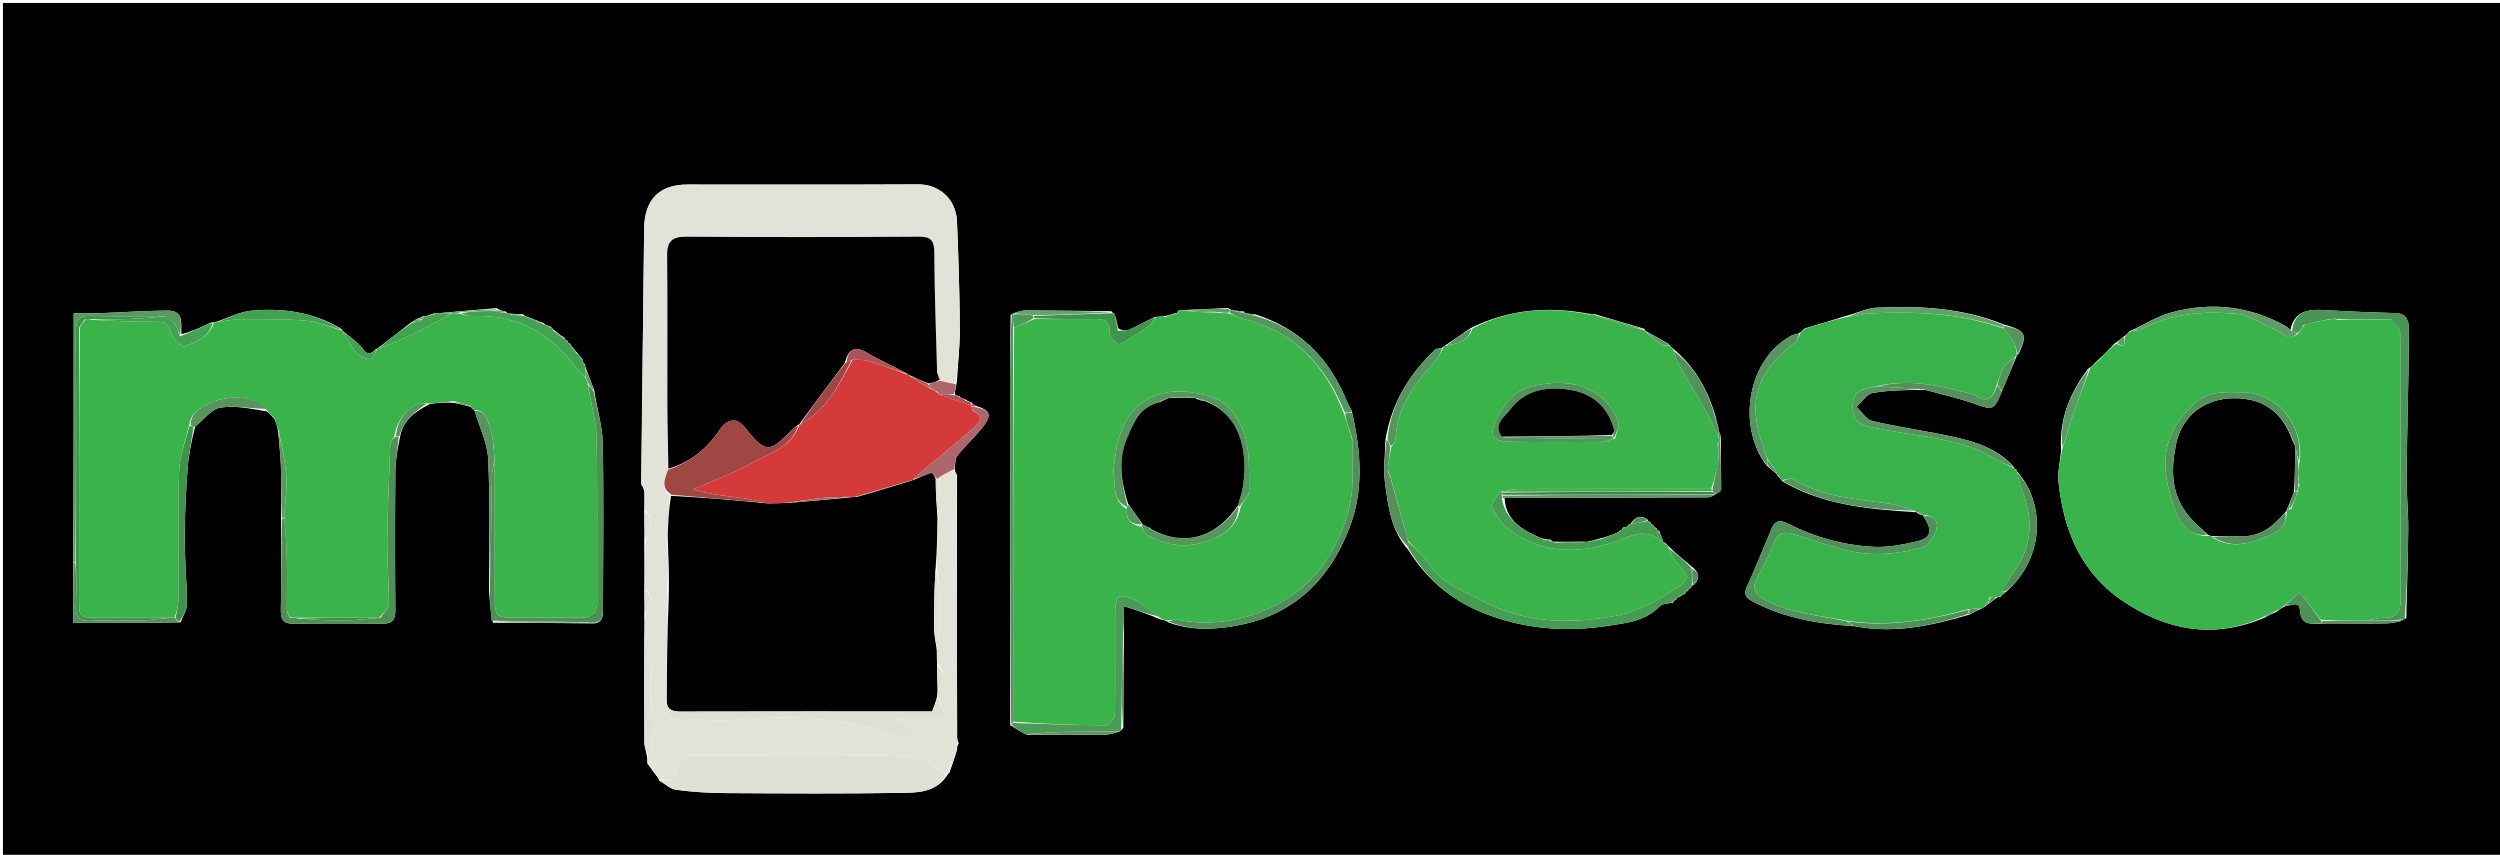 <svg version="1.1" id="Layer_1" xmlns="http://www.w3.org/2000/svg" xmlns:xlink="http://www.w3.org/1999/xlink" x="0px" y="0px"
	 width="100%" viewBox="0 0 854 292" enable-background="new 0 0 854 292" xml:space="preserve">
<path fill="#000000" opacity="1" stroke="none" 
	d="
M602,293 
	C401.333,293 201.167,293 1,293 
	C1,195.667 1,98.333 1,1 
	C143.333,1 285.666,1 428,1 
	C570.333,1 712.666,1 855,1 
	C855,98.333 855,195.666 855,293 
	C770.833,293 686.667,293 602,293 
M563.899,178.473 
	C563.605,178.289 563.312,178.104 563.013,177.988 
	C563.013,177.988 563.074,177.956 562.754,177.392 
	C560.25,175.817 558.378,176.617 556.977,178.984 
	C556.977,178.984 556.978,178.912 556.471,179.102 
	C556.272,179.395 556.073,179.688 555.439,180.042 
	C555.439,180.042 555.015,180.158 554.492,180.136 
	C554.303,180.416 554.114,180.695 553.989,180.993 
	C553.989,180.993 553.981,180.928 553.474,181.104 
	C553.277,181.395 553.081,181.685 552.255,182.034 
	C550.493,182.744 548.73,183.453 546.219,184.035 
	C545.089,184.347 543.959,184.659 542.385,185.022 
	C542.385,185.022 541.957,185.147 541.056,185.018 
	C537.723,185.066 534.389,185.114 530.615,185.033 
	C530.615,185.033 530.16,184.976 529.794,184.366 
	C528.871,184.3 527.948,184.234 526.372,183.834 
	C520.093,181.069 514.279,177.851 513.959,170.042 
	C537.081,170.018 560.204,170.031 583.326,169.889 
	C584.835,169.879 586.336,168.677 587.973,167.174 
	C587.915,161.729 587.857,156.283 587.851,150.488 
	C587.851,150.488 587.787,150.139 587.956,149.421 
	C587.661,148.584 587.365,147.747 587.035,146.975 
	C587.035,146.975 587.109,146.981 587.032,146.229 
	C586.704,145.11 586.376,143.992 586.013,142.117 
	C583.383,133.41 579.265,125.637 571.833,119.339 
	C571.318,118.897 570.804,118.454 569.878,117.414 
	C567.258,115.921 564.638,114.428 562,112.994 
	C562,112.994 562.06,112.978 561.735,112.336 
	C556.07,110.67 550.405,109.004 544.407,107.203 
	C544.407,107.203 544.075,107.337 543.635,107.221 
	C543.635,107.221 543.184,107.284 542.432,107.125 
	C528.737,104.597 515.497,105.592 502.279,112.128 
	C499.501,114.075 496.722,116.022 493.492,118.132 
	C493.205,118.318 493.035,118.58 492.246,118.986 
	C491.6,119.1 490.738,118.985 490.339,119.361 
	C481.496,127.713 475.322,137.521 473.246,150.417 
	C473.164,155.345 472.465,160.36 473.141,165.183 
	C474.227,172.932 475.062,180.976 481.038,187.788 
	C487.186,197.643 495.494,204.803 506.361,209.233 
	C520.328,214.927 534.774,216.025 549.385,213.759 
	C555.434,212.82 562.102,212.255 566.884,207.139 
	C567.747,206.216 569.623,206.239 571.535,205.84 
	C571.723,205.571 571.912,205.303 572.027,205.025 
	C572.027,205.025 572.028,205.098 572.534,204.913 
	C572.717,204.615 572.9,204.316 573.01,204.017 
	C573.01,204.017 573.011,204.091 573.616,203.973 
	C574.101,203.663 574.586,203.353 575.012,203.01 
	C575.012,203.01 575.02,203.077 575.539,202.922 
	C575.722,202.623 575.905,202.324 576.018,202.016 
	C576.018,202.016 576.024,202.087 576.54,201.921 
	C576.724,201.622 576.909,201.322 577.02,201.02 
	C577.02,201.02 577.025,201.093 577.534,200.916 
	C577.718,200.618 577.903,200.32 578.015,200.024 
	C578.015,200.024 578.056,200.083 578.699,199.765 
	C580.743,197.552 580.643,195.585 577.667,193.345 
	C575.112,191.219 572.557,189.093 569.846,186.505 
	C569.656,186.212 569.388,186.042 568.859,185.512 
	C568.572,185.334 568.286,185.156 567.996,185.003 
	C567.996,185.003 568.02,184.997 567.952,184.349 
	C567.581,183.583 567.21,182.817 566.897,181.513 
	C566.61,181.321 566.323,181.129 565.998,180.989 
	C565.998,180.989 566.06,180.97 565.916,180.455 
	C565.618,180.28 565.32,180.105 565.007,179.993 
	C565.007,179.993 565.07,179.977 564.891,179.48 
	C564.601,179.296 564.311,179.111 564.007,178.99 
	C564.007,178.99 564.072,178.978 563.899,178.473 
M684.01,202.997 
	C684.01,202.997 684.04,203.055 684.554,202.919 
	C684.746,202.629 684.938,202.339 685.73,201.758 
	C686.546,200.939 687.406,200.158 688.173,199.294 
	C698.165,188.025 698.295,171.629 688.994,160.988 
	C688.994,160.988 689.051,161.004 688.886,160.493 
	C688.588,160.314 688.29,160.136 687.991,160.009 
	C687.991,160.009 688.041,159.997 687.791,159.358 
	C682.088,153.032 674.364,150.745 666.48,149.057 
	C657.543,147.145 648.457,145.904 639.566,143.819 
	C637.498,143.334 635.954,140.618 634.168,138.928 
	C636.014,137.292 637.673,134.589 639.742,134.227 
	C645.386,133.239 651.204,133.239 657.693,133.199 
	C663.328,134.756 669.075,135.995 674.566,137.953 
	C680.854,140.196 681.081,140.336 684.012,133.236 
	C685.626,129.447 687.239,125.658 688.958,121.528 
	C688.958,121.528 688.985,121.173 689.599,120.78 
	C692.705,114.166 692.124,112.958 684.298,110.78 
	C670.371,105.126 655.75,104.435 641.028,105.104 
	C637.649,105.258 634.342,106.995 630.186,108.037 
	C625.775,109.422 621.363,110.807 616.468,112.197 
	C616.17,112.373 615.992,112.632 615.489,113.129 
	C615.207,113.31 615.037,113.564 614.238,113.971 
	C613.461,114.195 612.611,114.285 611.919,114.663 
	C596.838,122.906 593.444,145.182 603.138,158.606 
	C603.308,158.854 603.543,158.989 604.137,159.576 
	C605.085,160.396 606.033,161.217 607.004,161.999 
	C607.004,161.999 606.96,162.005 607.139,162.522 
	C607.427,162.738 607.716,162.955 608.121,163.556 
	C608.272,163.803 608.491,163.944 609.176,164.608 
	C623.058,172.602 638.442,174 654.482,174.955 
	C654.661,174.979 654.84,175.003 655.282,175.555 
	C655.833,175.742 656.384,175.928 656.98,176.037 
	C656.98,176.037 656.896,176.071 657.241,176.725 
	C660.277,181.216 659.687,183.819 654.64,184.982 
	C649.731,186.112 644.565,187.073 639.591,186.779 
	C629.568,186.188 619.914,183.533 610.9,178.939 
	C608.495,177.714 606.511,177.434 605.269,180.372 
	C602.466,187.005 599.796,193.697 596.818,200.25 
	C595.666,202.785 596.05,203.981 598.529,205.322 
	C609.293,211.148 620.951,213.137 633.818,213.943 
	C646.971,216.484 659.568,213.816 672.708,209.971 
	C673.862,209.319 675.016,208.668 676.719,207.999 
	C677.151,207.735 677.583,207.47 678.476,206.977 
	C678.664,206.701 678.851,206.425 679.694,206.02 
	C680.512,205.346 681.331,204.673 682.524,203.947 
	C682.524,203.947 682.888,203.847 683.445,203.892 
	C683.653,203.603 683.861,203.315 684.01,202.997 
M194.007,116.995 
	C194.007,116.995 194.076,116.989 193.908,116.473 
	C193.61,116.287 193.311,116.102 193.02,115.985 
	C193.02,115.985 193.082,115.955 192.801,115.345 
	C191.539,114.51 190.277,113.675 188.894,112.43 
	C188.732,112.169 188.498,112.02 187.94,111.486 
	C187.612,111.368 187.283,111.251 186.574,111.01 
	C186.574,111.01 186.177,110.98 185.787,110.386 
	C183.861,109.644 181.934,108.903 179.591,108.024 
	C179.591,108.024 179.154,107.981 178.708,107.34 
	C177.17,107.3 175.631,107.26 173.598,107.07 
	C173.428,107.043 173.258,107.016 172.749,106.399 
	C171.867,106.254 170.984,106.11 169.608,105.245 
	C163.003,105.822 156.397,106.399 149.38,107.003 
	C149.38,107.003 148.992,107.142 148.278,107.031 
	C147.453,107.346 146.629,107.66 145.413,107.996 
	C145.413,107.996 145.04,108.116 144.403,108.003 
	C143.905,108.303 143.406,108.603 142.287,108.98 
	C141.822,109.309 141.357,109.639 140.271,110.272 
	C136.508,113.179 132.745,116.087 129.001,119.002 
	C129.001,119.002 128.994,118.982 128.372,119.244 
	C126.82,120.813 125.715,121.627 123.865,119.092 
	C122.102,116.676 119.331,114.996 117,113 
	C117,113 117.007,112.997 116.663,112.381 
	C107.088,106.612 96.552,105.083 85.703,106.156 
	C81.695,106.552 77.855,108.658 73.49,110.062 
	C73.49,110.062 73.05,110.181 72.329,110.063 
	C68.847,111.707 65.366,113.35 61.981,114.15 
	C61.787,110.679 62.947,106.107 57.369,106.103 
	C49.752,106.097 42.136,106.695 34.517,106.959 
	C31.427,107.066 28.331,106.977 25.17,106.977 
	C25.17,135.799 25.17,163.894 25.032,192.918 
	C25.032,199.489 25.032,206.059 25.032,212.778 
	C37.464,212.778 49.213,212.778 61.673,212.599 
	C62.442,210.51 63.868,208.419 63.862,206.333 
	C63.84,198.735 63.079,191.138 63.09,183.541 
	C63.1,175.731 63.515,167.909 64.085,160.117 
	C64.429,155.409 65.405,150.748 66.667,145.696 
	C69.522,143.441 72.144,139.777 75.287,139.254 
	C80.336,138.415 85.73,139.654 91.182,140.551 
	C91.759,141.037 92.336,141.522 93.11,142.492 
	C93.394,142.678 93.679,142.863 94.037,143.75 
	C94.42,144.838 94.803,145.927 95.056,147.866 
	C95.364,151.614 95.825,155.357 95.946,159.111 
	C96.138,165.071 96.103,171.038 96.033,177.931 
	C96.022,188.091 96.135,198.254 95.933,208.411 
	C95.864,211.92 97.064,213.131 100.527,213.081 
	C110.519,212.934 120.516,212.931 130.508,213.074 
	C134.031,213.125 135.081,211.747 135.051,208.328 
	C134.915,192.672 134.915,177.013 135.051,161.357 
	C135.087,157.26 135.791,153.17 136.772,148.679 
	C137.925,143.411 141.813,140.54 146.922,137.973 
	C149.609,137.665 152.296,137.357 155.382,137.655 
	C157.242,138.108 159.103,138.562 160.989,139.009 
	C160.989,139.009 160.984,139.035 161.137,139.519 
	C161.414,139.701 161.691,139.882 161.995,140.001 
	C161.995,140.001 161.944,140.046 162.263,140.689 
	C163.831,146.052 166.501,151.364 166.754,156.789 
	C167.439,171.478 167.098,186.216 167.038,201.838 
	C167.302,205.242 167.566,208.645 168.382,212.73 
	C179.23,212.762 190.077,212.794 201.747,212.962 
	C206.497,213.29 205.969,209.79 205.979,206.912 
	C206.04,188.334 206.271,169.749 205.89,151.178 
	C205.771,145.419 203.921,139.694 202.966,133.196 
	C201.986,130.728 201.006,128.261 200.003,125.417 
	C200.003,125.417 199.886,125.058 199.897,124.483 
	C199.604,124.247 199.312,124.011 199.006,123.404 
	C199.006,123.404 198.894,123.05 198.902,122.478 
	C198.607,122.249 198.312,122.019 197.875,121.392 
	C197.705,121.14 197.467,121.005 197.01,120.344 
	C196.352,119.538 195.695,118.732 195.008,117.987 
	C195.008,117.987 195.075,117.991 194.89,117.489 
	C194.596,117.301 194.303,117.113 194.007,116.995 
M401.966,106.948 
	C401.966,106.948 401.956,107.046 401.231,107.037 
	C400.185,107.388 399.138,107.739 397.326,108.074 
	C396.564,108.108 395.803,108.141 394.342,108.302 
	C391.454,109.767 388.618,111.353 385.65,112.633 
	C384.543,113.11 383.127,112.869 381.961,112.158 
	C381.639,110.481 381.316,108.805 380.565,107.024 
	C380.565,107.024 380.125,107.006 379.6,106.305 
	C369.887,106.205 360.174,106.062 350.461,106.049 
	C348.937,106.047 347.412,106.629 345.219,107.481 
	C345.147,115.78 345.008,124.079 345.015,132.378 
	C345.047,170.585 345.119,208.791 345.084,247.703 
	C346.73,248.755 348.376,249.808 350.949,251.003 
	C359.832,251.005 368.717,251.053 377.599,250.965 
	C379.111,250.95 380.617,250.348 382.551,249.858 
	C382.819,249.677 382.975,249.427 383.734,248.601 
	C383.771,238.082 383.809,227.563 383.962,216.142 
	C383.962,213.052 383.962,209.961 383.962,207.053 
	C388.13,208.413 392.057,209.695 396.329,211.575 
	C397.229,211.71 398.13,211.844 399.35,212.698 
	C406.092,215.158 412.863,215.161 419.981,214.127 
	C440.637,211.125 453.707,199.149 460.968,180.305 
	C465.932,167.422 464.949,154.176 461.739,140.289 
	C461.207,139.279 460.587,138.305 460.158,137.253 
	C454.262,122.772 444.489,112.412 428.769,107.366 
	C427.865,107.293 426.96,107.22 425.601,107.016 
	C425.601,107.016 425.133,106.954 424.78,106.348 
	C423.872,106.286 422.965,106.224 421.395,106.031 
	C420.946,105.986 420.498,105.941 419.523,105.218 
	C413.988,105.466 408.453,105.714 402.986,105.984 
	C402.986,105.984 402.981,105.913 402.544,106.13 
	C402.251,106.322 402.091,106.592 401.966,106.948 
M327.938,135.475 
	C327.615,135.361 327.291,135.248 326.595,135 
	C326.595,135 326.202,134.949 326.122,134.249 
	C326.364,133.199 326.606,132.15 326.908,130.163 
	C327.257,124.081 327.936,117.997 327.886,111.918 
	C327.786,99.846 327.413,87.773 326.906,75.71 
	C326.561,67.514 320.33,62.954 313.718,62.988 
	C287.432,63.122 261.145,63.036 234.859,63.046 
	C225.131,63.05 220.146,68.23 220.04,78.098 
	C219.728,107.074 219.339,136.049 219.101,165.644 
	C219.433,166.083 219.765,166.522 220.089,167.843 
	C220.134,169.894 220.18,171.946 220.059,174.901 
	C220.114,178.268 220.169,181.635 220.068,185.924 
	C220.129,190.949 220.189,195.974 220.079,201.886 
	C220.135,204.592 220.191,207.298 220.081,210.866 
	C220.137,212.909 220.193,214.953 220.075,217.92 
	C220.072,229.787 220.037,241.654 220.108,253.521 
	C220.116,255.017 220.682,256.509 221.043,258.674 
	C221.107,259.115 221.172,259.556 221.077,260.692 
	C222.373,262.48 223.669,264.268 224.998,266.002 
	C224.998,266.002 224.944,266.035 225.22,266.707 
	C227.158,267.784 229.007,269.539 231.051,269.808 
	C236.564,270.532 242.158,270.886 247.723,270.919 
	C267.954,271.039 288.191,271.158 308.418,270.841 
	C313.928,270.755 320,270.557 323.673,264.659 
	C323.673,264.659 323.746,264.452 324.287,264.042 
	C325.108,261.694 325.929,259.346 326.912,256.262 
	C326.942,255.509 326.972,254.757 327.521,253.898 
	C327.349,253.593 327.178,253.288 326.943,252.05 
	C326.887,222.367 326.831,192.684 326.934,162.355 
	C326.626,161.815 326.319,161.275 326.084,160.053 
	C326.384,158.546 326.217,156.668 327.067,155.601 
	C329.834,152.129 333.227,149.146 335.902,145.614 
	C338.996,141.528 338.215,140.083 332.91,138.486 
	C332.628,138.302 332.347,138.117 331.805,137.397 
	C331.238,137.263 330.671,137.128 329.894,136.505 
	C329.581,136.396 329.268,136.287 328.575,136.025 
	C328.575,136.025 328.167,135.977 327.938,135.475 
M793.937,212.969 
	C801.077,212.975 808.219,213.057 815.357,212.942 
	C817.515,212.907 819.664,212.322 821.987,211.154 
	C822.226,200.935 822.591,190.717 822.658,180.498 
	C822.697,174.552 822.012,168.6 822.082,162.657 
	C822.277,146.072 822.815,129.491 822.895,112.908 
	C822.906,110.491 822.624,107.087 818.46,106.968 
	C810.257,106.732 802.055,106.392 793.864,105.908 
	C788.31,105.579 783.692,106.316 782.37,112.815 
	C781.884,112.359 781.467,111.782 780.903,111.466 
	C768.548,104.538 755.402,103.044 741.866,106.696 
	C736.995,108.01 732.536,110.855 727.369,113.223 
	C726.907,113.803 726.445,114.383 725.345,115.058 
	C724.59,115.715 723.835,116.372 722.44,117.254 
	C720.612,119.202 718.785,121.15 716.483,123.187 
	C716.193,123.375 716.024,123.639 715.441,124.179 
	C714.958,124.751 714.476,125.323 713.267,126.001 
	C707.32,134.002 703.369,142.673 704.075,153.849 
	C703.743,157.444 702.816,161.102 703.183,164.625 
	C704.89,181.04 710.819,195.58 724.92,205.155 
	C739.762,215.232 755.839,218.522 773.66,210.957 
	C774.784,210.338 775.909,209.718 777.661,208.977 
	C778.452,208.344 779.243,207.711 780.786,207.017 
	C782.585,207.009 785.39,204.981 785.657,208.468 
	C786.068,213.84 789.522,213.151 793.937,212.969 
z"/>
<path fill="#39B34A" opacity="1" stroke="none" 
	d="
M95.186,147.015 
	C94.803,145.927 94.42,144.838 93.881,143.175 
	C93.455,142.403 93.183,142.205 92.912,142.008 
	C92.336,141.522 91.759,141.037 91.024,139.918 
	C87.274,135.114 77.307,134.586 70.679,138.209 
	C67.9,139.728 65.114,141.235 64.662,145.174 
	C63.239,150.65 61.332,155.902 61.169,161.208 
	C60.723,175.685 61.055,190.184 60.967,204.674 
	C60.954,206.78 60.328,208.883 59.659,210.994 
	C58.898,211.006 58.463,211.012 57.557,211.005 
	C49.274,210.992 41.462,210.999 33.65,210.986 
	C27.081,210.975 27.01,210.913 27.009,204.262 
	C27.003,173.514 27.009,142.765 27.288,111.859 
	C28.051,110.804 28.538,109.907 29.353,109.009 
	C30.119,109.004 30.557,109.001 31.312,109.267 
	C39.063,109.687 46.497,109.899 53.932,109.956 
	C56.425,109.975 57.529,110.586 58.258,113.372 
	C58.799,115.438 62.281,118.738 63.134,118.376 
	C67.091,116.698 71.596,115.096 73.05,110.181 
	C73.05,110.181 73.49,110.062 74.15,110.03 
	C77.257,109.657 79.704,109.024 82.15,109.026 
	C89.688,109.032 97.258,108.91 104.749,109.581 
	C108.903,109.954 112.925,111.81 117.007,112.997 
	C117.007,112.997 117,113 117.011,113.358 
	C118.683,116.134 120.118,118.763 122.097,120.885 
	C123.134,121.997 125.208,122.823 126.655,122.625 
	C127.584,122.498 128.225,120.269 128.994,118.982 
	C128.994,118.982 129.001,119.002 129.385,119.002 
	C132.011,118.096 134.309,117.306 136.485,116.262 
	C141.392,113.906 146.252,111.449 151.1,108.974 
	C152.143,108.442 153.058,107.661 154.4,106.988 
	C155.507,106.968 156.245,106.955 157.29,107.221 
	C158.896,107.665 160.204,108.017 161.496,107.967 
	C175.841,107.409 187.142,113.15 195.864,124.371 
	C197.132,126.002 198.601,127.476 200.1,129.273 
	C200.482,130.016 200.741,130.508 200.778,131.249 
	C201.673,137.326 203.621,143.135 203.756,148.986 
	C204.192,167.792 203.929,186.614 204.008,205.429 
	C204.025,209.509 202.074,211.076 198.152,211.026 
	C190.654,210.93 183.153,211.011 175.654,211.002 
	C169.597,210.995 169.027,210.486 169.01,204.5 
	C168.967,188.667 168.981,172.835 168.98,156.571 
	C168.534,152.919 168.561,149.524 167.479,146.53 
	C166.533,143.913 166.267,140.044 161.944,140.046 
	C161.944,140.046 161.995,140.001 161.87,139.815 
	C161.548,139.359 161.294,139.161 160.984,139.035 
	C160.984,139.035 160.989,139.009 160.908,138.676 
	C158.879,137.911 156.931,137.48 154.983,137.049 
	C152.296,137.357 149.609,137.665 146.189,137.86 
	C140.734,137.133 135.591,142.636 134.686,149.24 
	C134.034,150.243 133.364,150.97 133.335,151.721 
	C132.913,162.799 132.403,173.877 132.281,184.96 
	C132.203,192.068 132.914,199.184 132.833,206.291 
	C132.814,207.881 130.961,209.45 129.489,211.017 
	C120.021,211.01 111.017,211.014 101.644,211.014 
	C100.535,210.999 99.796,210.988 99.008,210.688 
	C98.64,209.927 98.321,209.456 98,208.517 
	C98,201.921 98.109,195.789 97.965,189.664 
	C97.865,185.423 97.418,181.189 97.107,176.493 
	C97.365,171.455 98.115,166.843 97.792,162.308 
	C97.426,157.174 96.096,152.11 95.186,147.015 
z"/>
<path fill="#39B34A" opacity="1" stroke="none" 
	d="
M399.031,211.979 
	C398.13,211.844 397.229,211.71 396.084,210.941 
	C393.122,208.492 390.515,206.471 387.645,204.943 
	C386.038,204.088 383.399,203.159 382.314,203.887 
	C381.163,204.659 380.95,207.351 380.938,209.209 
	C380.86,220.694 381.062,232.182 380.856,243.663 
	C380.83,245.109 378.95,247.759 377.932,247.758 
	C367.323,247.742 356.714,247.299 346.082,246.508 
	C346.067,201.386 346.074,156.729 346.418,112 
	C348.841,110.94 350.928,109.953 353.482,108.974 
	C360.613,108.986 367.277,109.018 373.94,108.982 
	C376.906,108.966 379.171,109.259 378.987,113.292 
	C378.923,114.691 380.458,116.555 381.776,117.454 
	C382.396,117.877 384.316,116.664 385.496,115.943 
	C387.886,114.484 390.246,112.951 392.47,111.253 
	C393.506,110.461 394.195,109.215 395.041,108.175 
	C395.803,108.141 396.564,108.108 397.941,108.309 
	C399.69,108.045 400.823,107.546 401.956,107.046 
	C401.956,107.046 401.966,106.948 402.21,106.816 
	C402.697,106.473 402.873,106.216 402.981,105.913 
	C402.981,105.913 402.986,105.984 403.328,106.013 
	C404.424,106.048 405.178,106.054 406.262,106.307 
	C410.064,106.68 413.537,106.806 417.38,106.946 
	C418.491,106.952 419.231,106.944 420.228,107.196 
	C421.727,107.916 422.939,108.51 424.219,108.815 
	C441.871,113.025 452.74,124.56 459.12,141.353 
	C459.777,143.476 460.405,145.248 461.03,147.346 
	C461.341,148.442 461.654,149.21 461.97,150.448 
	C461.98,154.906 461.92,158.895 462.007,162.881 
	C462.218,172.486 459.042,181.131 454.391,189.289 
	C444.721,206.246 422.533,215.677 402.675,211.778 
	C401.518,211.551 400.248,211.898 399.031,211.979 
M389.93,179.904 
	C390.505,180.852 390.849,182.201 391.69,182.683 
	C397.81,186.194 404.473,187.274 411.189,185.232 
	C417.134,183.424 422.604,180.552 423.848,172.932 
	C424.853,171.134 426.733,169.323 426.705,167.541 
	C426.603,160.954 427.04,153.983 424.999,147.922 
	C423.411,143.208 419.196,137.467 414.836,135.946 
	C399.864,130.723 384.153,133.812 381.102,154.931 
	C380.723,157.549 380.194,160.267 380.528,162.836 
	C381.014,166.576 380.216,171.101 384.953,173.908 
	C384.591,177.517 386.211,179.284 389.93,179.904 
z"/>
<path fill="#39B34B" opacity="1" stroke="none" 
	d="
M725.983,114.963 
	C726.445,114.383 726.907,113.803 728.033,113.116 
	C729.667,112.84 730.766,112.909 731.589,112.467 
	C741.904,106.921 753.123,106.178 764.338,107.246 
	C768.74,107.665 772.827,110.923 777.173,112.584 
	C779.614,113.517 781.72,117.169 785.18,113.786 
	C785.935,112.716 786.451,111.841 787.337,110.82 
	C790.478,110.12 793.25,109.566 796.258,109.006 
	C796.493,109.002 796.964,108.987 797.226,108.99 
	C797.664,108.987 797.839,108.983 798.007,108.988 
	C798,108.999 798.012,108.982 798.322,109.259 
	C804.746,109.36 810.86,109.185 817.361,109.075 
	C818.506,110.793 819.914,112.441 819.922,114.096 
	C820.054,144.38 819.987,174.664 820.055,204.948 
	C820.064,209.114 818.477,211.136 814.172,211.053 
	C812.43,211.02 810.676,211.632 808.468,211.952 
	C803.009,211.958 798.008,211.962 792.754,211.718 
	C790.378,208.658 788.254,205.846 785.629,202.37 
	C783.905,203.82 781.97,205.449 780.034,207.078 
	C779.243,207.711 778.452,208.344 777.151,208.807 
	C775.425,209.374 774.21,210.11 772.995,210.846 
	C755.839,218.522 739.762,215.232 724.92,205.155 
	C710.819,195.58 704.89,181.04 703.183,164.625 
	C702.816,161.102 703.743,157.444 704.491,153.28 
	C705.954,149.076 706.851,145.389 708.084,141.817 
	C709.93,136.467 712.011,131.199 713.993,125.895 
	C714.476,125.323 714.958,124.751 715.906,123.975 
	C716.621,123.593 716.816,123.369 716.958,123.098 
	C718.785,121.15 720.612,119.202 722.896,117.397 
	C726.967,119.475 725.426,116.149 725.983,114.963 
M782.712,173.872 
	C783.474,171.914 784.237,169.957 785.024,167.349 
	C785.026,166.915 785.029,166.482 785.472,165.625 
	C785.331,164.727 785.19,163.829 785.068,162.124 
	C785.073,160.786 785.078,159.448 785.558,157.479 
	C787.051,146.78 779.247,134.159 765.86,134.009 
	C760.233,133.946 754.517,133.441 749.843,137.662 
	C737.655,148.668 737.829,159.914 743.056,174.333 
	C744.527,178.392 747.755,183.523 754.694,183.022 
	C755.095,183.066 755.497,183.11 756.166,183.838 
	C762.606,187.652 768.82,185.566 774.93,182.977 
	C778.428,181.495 781.433,179.402 781.081,174.496 
	C781.081,174.496 781.183,174.132 781.597,174.079 
	C781.597,174.079 782.014,174.042 782.712,173.872 
z"/>
<path fill="#39B34A" opacity="1" stroke="none" 
	d="
M502.985,112.222 
	C515.497,105.592 528.737,104.597 542.839,107.441 
	C543.522,107.616 543.799,107.477 544.075,107.337 
	C544.075,107.337 544.407,107.203 544.811,107.621 
	C547.524,108.724 549.83,109.417 552.141,110.093 
	C555.445,111.061 558.753,112.017 562.06,112.978 
	C562.06,112.978 562,112.994 562.043,113.326 
	C564.053,115.104 566.021,116.549 568.089,118.142 
	C568.486,118.214 568.782,118.138 569.381,118.06 
	C569.886,118.042 570.087,118.027 570.289,118.012 
	C570.804,118.454 571.318,118.897 571.664,119.652 
	C572.253,121.659 572.874,123.43 573.791,125.031 
	C576.852,130.378 580.101,135.619 583.11,140.994 
	C584.57,143.603 585.658,146.421 587.027,149.336 
	C587.316,149.774 587.531,149.978 587.787,150.139 
	C587.787,150.139 587.851,150.488 587.624,150.698 
	C587.397,150.908 586.996,150.978 586.768,151.179 
	C586.688,152.262 586.836,153.144 586.98,154.355 
	C586.981,155.125 586.986,155.564 586.853,156.1 
	C586.809,156.459 586.903,156.723 586.981,157.392 
	C586.311,160.866 585.658,163.933 584.536,166.998 
	C562.292,166.996 540.518,166.973 518.744,167.04 
	C516.836,167.046 514.93,167.645 512.649,167.99 
	C511.294,169.76 509.073,172.097 509.57,173.145 
	C510.936,176.027 513.036,178.901 515.567,180.832 
	C526.478,189.157 538.783,189.306 551.147,185.213 
	C556.823,183.333 561.946,179.868 567.534,184.932 
	C567.634,185.022 567.856,184.978 568.02,184.997 
	C568.02,184.997 567.996,185.003 568.117,185.211 
	C568.506,185.612 568.774,185.804 569.042,185.997 
	C569.388,186.042 569.656,186.212 569.927,187.103 
	C570.927,189.217 571.626,190.933 572.801,192.211 
	C577.314,197.117 577.332,197.836 571.66,201.591 
	C565.332,205.779 558.681,209.178 551.054,210.53 
	C535.354,213.315 520.065,212.723 505.761,204.978 
	C499.808,201.754 493.071,199.658 488.893,193.547 
	C486.726,190.377 483.669,187.817 480.957,184.623 
	C478.912,177.165 476.925,170.065 474.924,162.675 
	C474.619,161.899 474.329,161.414 474.045,160.522 
	C474.371,157.733 474.69,155.351 475.284,152.722 
	C475.985,151.58 476.757,150.696 476.786,149.789 
	C477.149,138.508 483.92,130.582 490.754,122.65 
	C491.685,121.568 492.248,120.169 492.982,118.917 
	C493.035,118.58 493.205,118.318 494.1,118.046 
	C498.318,117.276 501.824,116.44 502.985,112.222 
M551.686,149.853 
	C552.109,147.871 553.449,145.508 552.81,143.968 
	C547.531,131.264 535.226,128.957 523.184,131.981 
	C517.055,133.52 513.718,138.427 510.963,143.621 
	C510.154,145.146 509.559,147.377 510.098,148.829 
	C510.503,149.922 512.862,150.86 514.368,150.885 
	C525.169,151.066 535.975,151.032 546.779,150.96 
	C548.184,150.951 549.585,150.333 551,150 
	C551,150 550.998,149.989 551.686,149.853 
z"/>
<path fill="#39B24B" opacity="1" stroke="none" 
	d="
M614.977,113.893 
	C615.037,113.564 615.207,113.31 615.913,112.968 
	C616.597,112.656 616.802,112.451 616.952,112.192 
	C621.363,110.807 625.775,109.422 630.85,108.261 
	C634.03,107.986 636.532,107.148 639.065,107.042 
	C654.289,106.404 669.417,106.862 684.287,112.224 
	C685.709,113.939 687.084,115.28 687.952,116.894 
	C688.625,118.144 688.664,119.734 688.985,121.173 
	C688.985,121.173 688.958,121.528 688.541,121.745 
	C686.892,123.076 685.355,123.999 684.503,125.353 
	C683.417,127.079 682.883,129.153 682.082,131.439 
	C680.925,135.347 679.537,137.988 675.047,135.354 
	C673.105,134.215 670.657,133.9 668.408,133.33 
	C659.373,131.036 650.281,129.728 640.632,132.013 
	C636.632,132.804 632.974,133.298 632.904,138.421 
	C632.854,142.073 633.96,144.737 637.585,145.588 
	C641.919,146.606 646.339,147.279 650.74,147.995 
	C661.193,149.694 671.76,150.926 681.131,156.525 
	C683.338,157.844 685.732,158.848 688.041,159.997 
	C688.041,159.997 687.991,160.009 688.112,160.209 
	C688.506,160.607 688.778,160.805 689.051,161.004 
	C689.051,161.004 688.994,160.988 688.998,161.363 
	C689.563,163.606 689.997,165.524 690.707,167.333 
	C694.809,177.771 694.236,187.557 687.037,196.6 
	C685.765,198.197 684.99,200.189 683.988,202.263 
	C684.008,202.703 684.024,202.879 684.04,203.055 
	C684.04,203.055 684.01,202.997 683.806,203.088 
	C683.307,203.341 683.07,203.564 682.888,203.847 
	C682.888,203.847 682.524,203.947 681.98,203.962 
	C680.962,203.984 680.488,203.99 679.707,204.027 
	C678.938,205.107 678.476,206.156 678.014,207.205 
	C677.583,207.47 677.151,207.735 676.169,207.988 
	C675.435,207.974 675.251,207.971 674.952,207.83 
	C674.549,207.791 674.261,207.891 673.729,207.994 
	C673.485,207.998 672.997,208.03 672.604,208.038 
	C658.73,211.961 645.087,214.205 630.67,212.03 
	C621.112,210.119 611.603,209.528 603.029,204.956 
	C599.536,203.093 598.294,201.135 600.209,197.466 
	C602.204,193.645 604.383,189.851 605.775,185.802 
	C607.338,181.258 610.025,181.571 613.597,182.76 
	C618.951,184.541 624.35,186.204 629.787,187.712 
	C638.835,190.222 647.951,189.442 656.771,186.937 
	C658.891,186.335 660.999,182.907 661.572,180.423 
	C662.139,177.965 660.168,175.719 656.896,176.071 
	C656.896,176.071 656.98,176.037 656.938,175.788 
	C656.271,175.369 655.645,175.199 655.019,175.028 
	C654.84,175.003 654.661,174.979 654.11,174.534 
	C650.922,173.406 648.141,172.46 645.283,172.035 
	C634.185,170.383 622.79,170.035 612.855,163.712 
	C611.929,163.122 610.158,163.858 608.779,163.979 
	C608.491,163.944 608.272,163.803 607.965,163.108 
	C607.526,162.441 607.243,162.223 606.96,162.005 
	C606.96,162.005 607.004,161.999 607.005,161.664 
	C606.005,159.885 605.002,158.441 603.755,156.732 
	C603.178,155.366 602.904,154.244 602.505,153.168 
	C596.696,137.514 599.729,127.307 613.074,117.173 
	C614.003,116.468 614.356,115.004 614.977,113.893 
z"/>
<path fill="#E2E2D8" opacity="1" stroke="none" 
	d="
M218.98,165.024 
	C219.339,136.049 219.728,107.074 220.04,78.098 
	C220.146,68.23 225.131,63.05 234.859,63.046 
	C261.145,63.036 287.432,63.122 313.718,62.988 
	C320.33,62.954 326.561,67.514 326.906,75.71 
	C327.413,87.773 327.786,99.846 327.886,111.918 
	C327.936,117.997 327.257,124.081 326.509,130.718 
	C324.456,130.864 322.803,130.456 321.005,129.636 
	C320.599,128.483 320.129,127.748 320.107,127 
	C319.721,113.421 319.216,99.842 319.146,86.261 
	C319.125,82.115 318.007,80.82 313.773,80.848 
	C287.285,81.027 260.796,81.012 234.307,80.868 
	C229.594,80.843 227.844,82.481 227.897,87.244 
	C228.081,103.735 227.92,120.229 227.971,136.722 
	C227.995,144.522 228.201,152.321 228.174,160.476 
	C227.078,163.704 225.583,166.642 228.806,169.361 
	C228.428,174.149 228.253,178.56 227.794,183.28 
	C227.696,190.733 227.883,197.878 228.024,205.488 
	C227.905,216.968 227.833,227.983 227.428,239.11 
	C225.758,242.768 227.236,245.424 230.725,245.508 
	C238.263,245.689 245.87,246.469 253.328,245.753 
	C268.384,244.307 283.167,245.091 297.808,248.773 
	C301.065,249.592 304.227,250.816 307.508,251.495 
	C309.114,251.827 310.89,251.337 312.59,251.219 
	C312.616,250.708 312.643,250.198 312.67,249.688 
	C310.553,248.636 308.437,247.584 306.321,246.531 
	C306.437,246.174 306.553,245.816 306.668,245.459 
	C311.804,245.459 316.94,245.459 323.444,245.459 
	C322.299,242.774 321.28,240.385 320.176,237.668 
	C320.14,236.894 320.189,236.448 320.589,235.872 
	C322.444,232.689 323.22,229.695 320.164,226.589 
	C320.048,224.788 320.016,223.396 320.259,221.692 
	C320.69,215.623 320.997,209.865 320.946,204.111 
	C320.917,200.735 320.317,197.365 320.01,193.526 
	C320.107,187.707 320.169,182.355 320.584,176.871 
	C320.904,172.317 320.871,167.896 320.86,163.117 
	C322.258,162.091 323.633,161.422 325.038,161.076 
	C325.637,161.933 326.206,162.467 326.775,163.001 
	C326.831,192.684 326.887,222.367 326.971,252.772 
	C327,253.664 327.001,253.834 327.002,254.004 
	C326.972,254.757 326.942,255.509 326.503,256.729 
	C325.311,259.615 324.529,262.033 323.746,264.452 
	C323.746,264.452 323.673,264.659 323.192,264.517 
	C319.901,262.61 317.285,259.941 314.237,259.286 
	C309.106,258.185 303.703,258.099 298.411,258.051 
	C282.928,257.911 267.443,257.991 251.958,258.007 
	C246.038,258.013 240.109,257.926 234.205,258.257 
	C233.101,258.319 231.133,260.243 231.207,261.179 
	C231.608,266.313 229.146,267.152 224.944,266.035 
	C224.944,266.035 224.998,266.002 224.98,265.669 
	C223.72,263.557 222.478,261.777 221.236,259.997 
	C221.172,259.556 221.107,259.115 221.324,258.161 
	C221.916,257.266 222.502,256.882 222.498,256.504 
	C222.365,244.387 222.218,232.27 221.921,220.156 
	C221.895,219.09 220.831,218.049 220.249,216.996 
	C220.193,214.953 220.137,212.909 220.513,210.304 
	C222.439,206.69 223.224,203.695 220.25,200.999 
	C220.189,195.974 220.129,190.949 220.504,185.329 
	C222.338,181.046 223.313,177.386 220.225,173.997 
	C220.18,171.946 220.134,169.894 220.281,167.211 
	C219.976,166.061 219.478,165.542 218.98,165.024 
M318.625,251.828 
	C319.314,251.263 320.003,250.698 320.692,250.132 
	C320.301,249.796 319.91,249.459 319.519,249.122 
	C319.024,249.987 318.53,250.852 318.625,251.828 
z"/>
<path fill="#DFE1D5" opacity="1" stroke="none" 
	d="
M225.082,266.371 
	C229.146,267.152 231.608,266.313 231.207,261.179 
	C231.133,260.243 233.101,258.319 234.205,258.257 
	C240.109,257.926 246.038,258.013 251.958,258.007 
	C267.443,257.991 282.928,257.911 298.411,258.051 
	C303.703,258.099 309.106,258.185 314.237,259.286 
	C317.285,259.941 319.901,262.61 323.091,264.559 
	C320,270.557 313.928,270.755 308.418,270.841 
	C288.191,271.158 267.954,271.039 247.723,270.919 
	C242.158,270.886 236.564,270.532 231.051,269.808 
	C229.007,269.539 227.158,267.784 225.082,266.371 
z"/>
<path fill="#4A9457" opacity="1" stroke="none" 
	d="
M786.967,110.966 
	C786.451,111.841 785.935,112.716 784.907,113.76 
	C783.93,113.665 783.465,113.401 783,113.136 
	C783.692,106.316 788.31,105.579 793.864,105.908 
	C802.055,106.392 810.257,106.732 818.46,106.968 
	C822.624,107.087 822.906,110.491 822.895,112.908 
	C822.815,129.491 822.277,146.072 822.082,162.657 
	C822.012,168.6 822.697,174.552 822.658,180.498 
	C822.591,190.717 822.226,200.935 821.451,211.577 
	C816.92,211.984 812.924,211.967 808.927,211.95 
	C810.676,211.632 812.43,211.02 814.172,211.053 
	C818.477,211.136 820.064,209.114 820.055,204.948 
	C819.987,174.664 820.054,144.38 819.922,114.096 
	C819.914,112.441 818.506,110.793 816.896,109.07 
	C810.033,108.993 804.023,108.987 798.012,108.982 
	C798.012,108.982 798,108.999 797.903,108.844 
	C797.526,108.788 797.245,108.888 796.964,108.987 
	C796.964,108.987 796.493,109.002 795.813,108.999 
	C792.411,109.652 789.689,110.309 786.967,110.966 
z"/>
<path fill="#449D51" opacity="1" stroke="none" 
	d="
M481.014,184.981 
	C483.669,187.817 486.726,190.377 488.893,193.547 
	C493.071,199.658 499.808,201.754 505.761,204.978 
	C520.065,212.723 535.354,213.315 551.054,210.53 
	C558.681,209.178 565.332,205.779 571.66,201.591 
	C577.332,197.836 577.314,197.117 572.801,192.211 
	C571.626,190.933 570.927,189.217 570.006,187.334 
	C572.557,189.093 575.112,191.219 577.84,194.068 
	C578.028,196.554 578.042,198.319 578.056,200.083 
	C578.056,200.083 578.015,200.024 577.82,200.142 
	C577.425,200.538 577.225,200.816 577.025,201.093 
	C577.025,201.093 577.02,201.02 576.826,201.14 
	C576.429,201.536 576.226,201.811 576.024,202.087 
	C576.024,202.087 576.018,202.016 575.82,202.134 
	C575.422,202.528 575.221,202.802 575.02,203.077 
	C575.02,203.077 575.012,203.01 574.735,203.045 
	C573.975,203.417 573.493,203.754 573.011,204.091 
	C573.011,204.091 573.01,204.017 572.817,204.139 
	C572.425,204.541 572.227,204.819 572.028,205.098 
	C572.028,205.098 572.027,205.025 571.851,205.111 
	C571.401,205.346 571.187,205.556 571.031,205.825 
	C569.623,206.239 567.747,206.216 566.884,207.139 
	C562.102,212.255 555.434,212.82 549.385,213.759 
	C534.774,216.025 520.328,214.927 506.361,209.233 
	C495.494,204.803 487.186,197.643 481.012,187.086 
	C480.995,185.917 481.005,185.449 481.014,184.981 
z"/>
<path fill="#4F935A" opacity="1" stroke="none" 
	d="
M657.068,176.398 
	C660.168,175.719 662.139,177.965 661.572,180.423 
	C660.999,182.907 658.891,186.335 656.771,186.937 
	C647.951,189.442 638.835,190.222 629.787,187.712 
	C624.35,186.204 618.951,184.541 613.597,182.76 
	C610.025,181.571 607.338,181.258 605.775,185.802 
	C604.383,189.851 602.204,193.645 600.209,197.466 
	C598.294,201.135 599.536,203.093 603.029,204.956 
	C611.603,209.528 621.112,210.119 630.825,212.244 
	C631.869,212.927 632.411,213.378 632.954,213.829 
	C620.951,213.137 609.293,211.148 598.529,205.322 
	C596.05,203.981 595.666,202.785 596.818,200.25 
	C599.796,193.697 602.466,187.005 605.269,180.372 
	C606.511,177.434 608.495,177.714 610.9,178.939 
	C619.914,183.533 629.568,186.188 639.591,186.779 
	C644.565,187.073 649.731,186.112 654.64,184.982 
	C659.687,183.819 660.277,181.216 657.068,176.398 
z"/>
<path fill="#4D8F55" opacity="1" stroke="none" 
	d="
M168.972,157.002 
	C168.981,172.835 168.967,188.667 169.01,204.5 
	C169.027,210.486 169.597,210.995 175.654,211.002 
	C183.153,211.011 190.654,210.93 198.152,211.026 
	C202.074,211.076 204.025,209.509 204.008,205.429 
	C203.929,186.614 204.192,167.792 203.756,148.986 
	C203.621,143.135 201.673,137.326 200.903,131.517 
	C201.788,132.342 202.326,133.148 202.863,133.954 
	C203.921,139.694 205.771,145.419 205.89,151.178 
	C206.271,169.749 206.04,188.334 205.979,206.912 
	C205.969,209.79 206.497,213.29 201.004,212.66 
	C189.451,212.255 178.641,212.152 167.83,212.049 
	C167.566,208.645 167.302,205.242 167.336,201.055 
	C167.757,187.744 167.841,175.215 168.042,162.689 
	C168.073,160.789 168.648,158.898 168.972,157.002 
z"/>
<path fill="#4E9057" opacity="1" stroke="none" 
	d="
M461.033,147.019 
	C460.405,145.248 459.777,143.476 459.465,141.352 
	C460.477,140.997 461.174,140.994 461.87,140.991 
	C464.949,154.176 465.932,167.422 460.968,180.305 
	C453.707,199.149 440.637,211.125 419.981,214.127 
	C412.863,215.161 406.092,215.158 399.19,212.338 
	C400.248,211.898 401.518,211.551 402.675,211.778 
	C422.533,215.677 444.721,206.246 454.391,189.289 
	C459.042,181.131 462.218,172.486 462.007,162.881 
	C461.92,158.895 461.98,154.906 461.973,150.121 
	C461.66,148.556 461.347,147.787 461.033,147.019 
z"/>
<path fill="#4D9154" opacity="1" stroke="none" 
	d="
M97.126,176.952 
	C97.418,181.189 97.865,185.423 97.965,189.664 
	C98.109,195.789 98,201.921 97.998,208.787 
	C98.35,210.009 98.704,210.494 99.058,210.978 
	C99.796,210.988 100.535,210.999 101.958,211.283 
	C107.72,211.702 112.801,212.016 117.876,211.942 
	C121.905,211.883 125.927,211.35 129.952,211.028 
	C130.961,209.45 132.814,207.881 132.833,206.291 
	C132.914,199.184 132.203,192.068 132.281,184.96 
	C132.403,173.877 132.913,162.799 133.335,151.721 
	C133.364,150.97 134.034,150.243 134.992,149.264 
	C135.781,149.041 135.984,149.059 136.188,149.076 
	C135.791,153.17 135.087,157.26 135.051,161.357 
	C134.915,177.013 134.915,192.672 135.051,208.328 
	C135.081,211.747 134.031,213.125 130.508,213.074 
	C120.516,212.931 110.519,212.934 100.527,213.081 
	C97.064,213.131 95.864,211.92 95.933,208.411 
	C96.135,198.254 96.022,188.091 96.339,177.458 
	C96.645,176.986 97.126,176.952 97.126,176.952 
z"/>
<path fill="#4B9A56" opacity="1" stroke="none" 
	d="
M346.105,246.974 
	C356.714,247.299 367.323,247.742 377.932,247.758 
	C378.95,247.759 380.83,245.109 380.856,243.663 
	C381.062,232.182 380.86,220.694 380.938,209.209 
	C380.95,207.351 381.163,204.659 382.314,203.887 
	C383.399,203.159 386.038,204.088 387.645,204.943 
	C390.515,206.471 393.122,208.492 395.912,210.642 
	C392.057,209.695 388.13,208.413 383.962,207.053 
	C383.962,209.961 383.962,213.052 383.665,216.925 
	C383.253,228.175 383.137,238.641 383.021,249.107 
	C382.975,249.427 382.819,249.677 381.86,249.925 
	C375.029,249.994 368.887,249.891 362.75,250.035 
	C358.503,250.134 354.265,250.573 350.023,250.861 
	C348.376,249.808 346.73,248.755 345.363,247.346 
	C345.641,246.99 346.105,246.974 346.105,246.974 
z"/>
<path fill="#3F944B" opacity="1" stroke="none" 
	d="
M59.985,210.988 
	C60.328,208.883 60.954,206.78 60.967,204.674 
	C61.055,190.184 60.723,175.685 61.169,161.208 
	C61.332,155.902 63.239,150.65 64.805,145.399 
	C65.538,145.639 65.817,145.852 66.096,146.066 
	C65.405,150.748 64.429,155.409 64.085,160.117 
	C63.515,167.909 63.1,175.731 63.09,183.541 
	C63.079,191.138 63.84,198.735 63.862,206.333 
	C63.868,208.419 62.442,210.51 61.194,212.465 
	C60.472,211.883 60.229,211.435 59.985,210.988 
z"/>
<path fill="#449D51" opacity="1" stroke="none" 
	d="
M567.986,184.673 
	C567.856,184.978 567.634,185.022 567.534,184.932 
	C561.946,179.868 556.823,183.333 551.147,185.213 
	C538.783,189.306 526.478,189.157 515.567,180.832 
	C513.036,178.901 510.936,176.027 509.57,173.145 
	C509.073,172.097 511.294,169.76 512.642,168 
	C513.009,167.989 513,168.005 512.999,168.267 
	C513.003,168.702 513.009,168.876 513.018,169.331 
	C513.026,169.799 513.029,169.986 513.032,170.173 
	C514.279,177.851 520.093,181.069 526.953,184.218 
	C528.41,184.727 529.285,184.852 530.16,184.976 
	C530.16,184.976 530.615,185.033 531.155,185.329 
	C535.116,185.465 538.537,185.306 541.957,185.147 
	C541.957,185.147 542.385,185.022 542.974,185.016 
	C544.698,184.728 545.833,184.445 546.968,184.162 
	C548.73,183.453 550.493,182.744 552.804,181.89 
	C553.562,181.473 553.772,181.2 553.981,180.928 
	C553.981,180.928 553.989,180.993 554.175,180.9 
	C554.638,180.65 554.856,180.434 555.015,180.158 
	C555.015,180.158 555.439,180.042 555.895,179.895 
	C556.559,179.469 556.769,179.191 556.978,178.912 
	C556.978,178.912 556.977,178.984 557.339,178.973 
	C559.493,178.627 561.283,178.291 563.074,177.956 
	C563.074,177.956 563.013,177.988 563.133,178.183 
	C563.526,178.578 563.799,178.778 564.072,178.978 
	C564.072,178.978 564.007,178.99 564.128,179.188 
	C564.522,179.583 564.796,179.78 565.07,179.977 
	C565.07,179.977 565.007,179.993 565.128,180.189 
	C565.519,180.58 565.789,180.775 566.06,180.97 
	C566.06,180.97 565.998,180.989 566.092,181.187 
	C566.339,181.67 566.557,181.893 566.84,182.051 
	C567.21,182.817 567.581,183.583 567.986,184.673 
z"/>
<path fill="#56965E" opacity="1" stroke="none" 
	d="
M687.916,159.678 
	C685.732,158.848 683.338,157.844 681.131,156.525 
	C671.76,150.926 661.193,149.694 650.74,147.995 
	C646.339,147.279 641.919,146.606 637.585,145.588 
	C633.96,144.737 632.854,142.073 632.904,138.421 
	C632.974,133.298 636.632,132.804 641.096,132.011 
	C646.95,132.283 651.951,132.565 656.953,132.848 
	C651.204,133.239 645.386,133.239 639.742,134.227 
	C637.673,134.589 636.014,137.292 634.168,138.928 
	C635.954,140.618 637.498,143.334 639.566,143.819 
	C648.457,145.904 657.543,147.145 666.48,149.057 
	C674.364,150.745 682.088,153.032 687.916,159.678 
z"/>
<path fill="#5A9861" opacity="1" stroke="none" 
	d="
M25.17,191.988 
	C25.17,163.894 25.17,135.799 25.17,106.977 
	C28.331,106.977 31.427,107.066 34.517,106.959 
	C42.136,106.695 49.752,106.097 57.369,106.103 
	C62.947,106.107 61.787,110.679 61.576,114.464 
	C60.781,113.463 60.628,112.005 59.938,110.875 
	C59.245,109.742 58.017,108.936 56.552,107.98 
	C47.915,107.981 39.741,108.215 31.588,107.904 
	C27.225,107.738 25.877,109.043 25.908,113.505 
	C26.092,139.665 25.974,165.828 25.76,191.99 
	C25.563,191.99 25.17,191.988 25.17,191.988 
z"/>
<path fill="#579262" opacity="1" stroke="none" 
	d="
M346.082,246.508 
	C346.105,246.974 345.641,246.99 345.409,246.993 
	C345.119,208.791 345.047,170.585 345.015,132.378 
	C345.008,124.079 345.147,115.78 345.615,107.218 
	C346.011,106.955 346.108,107.033 346.081,107.451 
	C346.063,109.269 346.072,110.671 346.082,112.072 
	C346.074,156.729 346.067,201.386 346.082,246.508 
z"/>
<path fill="#52985C" opacity="1" stroke="none" 
	d="
M461.804,140.64 
	C461.174,140.994 460.477,140.997 459.436,141.001 
	C452.74,124.56 441.871,113.025 424.219,108.815 
	C422.939,108.51 421.727,107.916 420.245,106.936 
	C420.02,106.243 420.035,106.069 420.05,105.896 
	C420.498,105.941 420.946,105.986 421.973,106.314 
	C423.412,106.716 424.272,106.835 425.133,106.954 
	C425.133,106.954 425.601,107.016 426.074,107.3 
	C427.407,107.711 428.268,107.837 429.129,107.964 
	C444.489,112.412 454.262,122.772 460.158,137.253 
	C460.587,138.305 461.207,139.279 461.804,140.64 
z"/>
<path fill="#42A252" opacity="1" stroke="none" 
	d="
M199.977,129.023 
	C198.601,127.476 197.132,126.002 195.864,124.371 
	C187.142,113.15 175.841,107.409 161.496,107.967 
	C160.204,108.017 158.896,107.665 157.607,106.963 
	C161.391,106.3 165.165,106.176 169.215,106.288 
	C170.689,106.679 171.889,106.834 173.088,106.989 
	C173.258,107.016 173.428,107.043 174.146,107.354 
	C176.18,107.752 177.667,107.866 179.154,107.981 
	C179.154,107.981 179.591,108.024 179.992,108.376 
	C182.321,109.479 184.249,110.229 186.177,110.98 
	C186.177,110.98 186.574,111.01 186.924,111.275 
	C187.579,111.688 187.886,111.836 188.192,111.985 
	C188.498,112.02 188.732,112.169 188.997,113.002 
	C190.427,114.368 191.755,115.161 193.082,115.955 
	C193.082,115.955 193.02,115.985 193.13,116.186 
	C193.518,116.587 193.797,116.788 194.076,116.989 
	C194.076,116.989 194.007,116.995 194.127,117.191 
	C194.523,117.589 194.799,117.79 195.075,117.991 
	C195.075,117.991 195.008,117.987 195.014,118.32 
	C195.734,119.431 196.448,120.209 197.163,120.987 
	C197.467,121.005 197.705,121.14 198.03,121.842 
	C198.421,122.544 198.657,122.797 198.894,123.05 
	C198.894,123.05 199.006,123.404 199.092,123.844 
	C199.414,124.542 199.65,124.8 199.886,125.058 
	C199.886,125.058 200.003,125.417 199.995,126.009 
	C199.984,127.409 199.98,128.216 199.977,129.023 
z"/>
<path fill="#5F9D67" opacity="1" stroke="none" 
	d="
M782.685,112.975 
	C783.465,113.401 783.93,113.665 784.667,113.955 
	C781.72,117.169 779.614,113.517 777.173,112.584 
	C772.827,110.923 768.74,107.665 764.338,107.246 
	C753.123,106.178 741.904,106.921 731.589,112.467 
	C730.766,112.909 729.667,112.84 728.293,113.005 
	C732.536,110.855 736.995,108.01 741.866,106.696 
	C755.402,103.044 768.548,104.538 780.903,111.466 
	C781.467,111.782 781.884,112.359 782.685,112.975 
z"/>
<path fill="#3F944B" opacity="1" stroke="none" 
	d="
M394.691,108.238 
	C394.195,109.215 393.506,110.461 392.47,111.253 
	C390.246,112.951 387.886,114.484 385.496,115.943 
	C384.316,116.664 382.396,117.877 381.776,117.454 
	C380.458,116.555 378.923,114.691 378.987,113.292 
	C379.171,109.259 376.906,108.966 373.94,108.982 
	C367.277,109.018 360.613,108.986 353.477,108.725 
	C353.004,108.468 352.999,107.969 353.411,107.906 
	C362.59,107.563 371.357,107.285 380.125,107.006 
	C380.125,107.006 380.565,107.024 380.778,107.462 
	C381.278,109.585 381.565,111.271 381.852,112.956 
	C383.127,112.869 384.543,113.11 385.65,112.633 
	C388.618,111.353 391.454,109.767 394.691,108.238 
z"/>
<path fill="#56965E" opacity="1" stroke="none" 
	d="
M614.608,113.932 
	C614.356,115.004 614.003,116.468 613.074,117.173 
	C599.729,127.307 596.696,137.514 602.505,153.168 
	C602.904,154.244 603.178,155.366 603.74,157.016 
	C603.957,157.756 603.945,157.946 603.7,158.144 
	C603.467,158.152 603.004,158.216 603.004,158.216 
	C593.444,145.182 596.838,122.906 611.919,114.663 
	C612.611,114.285 613.461,114.195 614.608,113.932 
z"/>
<path fill="#4D8F55" opacity="1" stroke="none" 
	d="
M683.985,201.999 
	C684.99,200.189 685.765,198.197 687.037,196.6 
	C694.236,187.557 694.809,177.771 690.707,167.333 
	C689.997,165.524 689.563,163.606 689.015,161.339 
	C698.295,171.629 698.165,188.025 688.173,199.294 
	C687.406,200.158 686.546,200.939 685.143,201.883 
	C684.366,202.005 684.175,202.002 683.985,201.999 
z"/>
<path fill="#AD676C" opacity="1" stroke="none" 
	d="
M325.008,160.753 
	C323.633,161.422 322.258,162.091 320.656,163.208 
	C320.429,163.657 319.992,163.739 319.941,163.388 
	C319.284,162.515 318.509,161.437 318.1,161.562 
	C316.001,162.2 313.996,163.148 312.021,163.645 
	C313.309,162.296 314.543,161.299 315.761,160.283 
	C321.622,155.396 327.534,150.567 333.303,145.572 
	C334.966,144.132 335.546,142.244 332.951,140.585 
	C332.636,140.211 332.414,140.047 332.115,139.698 
	C332.07,139.469 331.965,139.016 332.234,139.013 
	C332.682,139.002 332.861,138.995 333.04,138.988 
	C338.215,140.083 338.996,141.528 335.902,145.614 
	C333.227,149.146 329.834,152.129 327.067,155.601 
	C326.217,156.668 326.384,158.546 325.797,160.381 
	C325.343,160.723 325.175,160.738 325.008,160.753 
z"/>
<path fill="#52985C" opacity="1" stroke="none" 
	d="
M608.977,164.294 
	C610.158,163.858 611.929,163.122 612.855,163.712 
	C622.79,170.035 634.185,170.383 645.283,172.035 
	C648.141,172.46 650.922,173.406 653.85,174.458 
	C638.442,174 623.058,172.602 608.977,164.294 
z"/>
<path fill="#56965E" opacity="1" stroke="none" 
	d="
M492.614,118.952 
	C492.248,120.169 491.685,121.568 490.754,122.65 
	C483.92,130.582 477.149,138.508 476.786,149.789 
	C476.757,150.696 475.985,151.58 475.242,152.397 
	C474.595,151.509 474.266,150.699 473.936,149.889 
	C475.322,137.521 481.496,127.713 490.339,119.361 
	C490.738,118.985 491.6,119.1 492.614,118.952 
z"/>
<path fill="#5FA168" opacity="1" stroke="none" 
	d="
M684.021,111.966 
	C669.417,106.862 654.289,106.404 639.065,107.042 
	C636.532,107.148 634.03,107.986 631.258,108.244 
	C634.342,106.995 637.649,105.258 641.028,105.104 
	C655.75,104.435 670.371,105.126 684.513,111.141 
	C684.533,111.716 684.297,111.871 684.021,111.966 
z"/>
<path fill="#42A252" opacity="1" stroke="none" 
	d="
M116.835,112.689 
	C112.925,111.81 108.903,109.954 104.749,109.581 
	C97.258,108.91 89.688,109.032 82.15,109.026 
	C79.704,109.024 77.257,109.657 74.375,109.992 
	C77.855,108.658 81.695,106.552 85.703,106.156 
	C96.552,105.083 107.088,106.612 116.835,112.689 
z"/>
<path fill="#558F5B" opacity="1" stroke="none" 
	d="
M657.323,133.023 
	C651.951,132.565 646.95,132.283 641.484,132.002 
	C650.281,129.728 659.373,131.036 668.408,133.33 
	C670.657,133.9 673.105,134.215 675.047,135.354 
	C679.537,137.988 680.925,135.347 682.29,131.626 
	C682.964,132.284 683.398,133.116 683.833,133.949 
	C681.081,140.336 680.854,140.196 674.566,137.953 
	C669.075,135.995 663.328,134.756 657.323,133.023 
z"/>
<path fill="#42A252" opacity="1" stroke="none" 
	d="
M57.023,107.986 
	C58.017,108.936 59.245,109.742 59.938,110.875 
	C60.628,112.005 60.781,113.463 61.527,114.885 
	C65.366,113.35 68.847,111.707 72.689,110.122 
	C71.596,115.096 67.091,116.698 63.134,118.376 
	C62.281,118.738 58.799,115.438 58.258,113.372 
	C57.529,110.586 56.425,109.975 53.932,109.956 
	C46.497,109.899 39.063,109.687 31.781,109.264 
	C36.078,108.992 40.227,109.122 44.365,108.954 
	C48.59,108.784 52.804,108.321 57.023,107.986 
z"/>
<path fill="#DFE1D5" opacity="1" stroke="none" 
	d="
M220.162,217.458 
	C220.831,218.049 221.895,219.09 221.921,220.156 
	C222.218,232.27 222.365,244.387 222.498,256.504 
	C222.502,256.882 221.916,257.266 221.298,257.825 
	C220.682,256.509 220.116,255.017 220.108,253.521 
	C220.037,241.654 220.072,229.787 220.162,217.458 
z"/>
<path fill="#4E9057" opacity="1" stroke="none" 
	d="
M633.386,213.886 
	C632.411,213.378 631.869,212.927 631.172,212.262 
	C645.087,214.205 658.73,211.961 672.504,208.278 
	C672.54,208.96 672.284,209.411 672.027,209.862 
	C659.568,213.816 646.971,216.484 633.386,213.886 
z"/>
<path fill="#5A9560" opacity="1" stroke="none" 
	d="
M168.98,156.571 
	C168.648,158.898 168.073,160.789 168.042,162.689 
	C167.841,175.215 167.757,187.744 167.399,200.603 
	C167.098,186.216 167.439,171.478 166.754,156.789 
	C166.501,151.364 163.831,146.052 162.104,140.367 
	C166.267,140.044 166.533,143.913 167.479,146.53 
	C168.561,149.524 168.534,152.919 168.98,156.571 
z"/>
<path fill="#629267" opacity="1" stroke="none" 
	d="
M513.495,170.107 
	C513.029,169.986 513.026,169.799 513.485,169.316 
	C537.968,169.012 561.988,169.005 586.247,168.896 
	C586.937,168.54 587.389,168.285 587.841,168.029 
	C586.336,168.677 584.835,169.879 583.326,169.889 
	C560.204,170.031 537.081,170.018 513.495,170.107 
z"/>
<path fill="#4F935A" opacity="1" stroke="none" 
	d="
M586.914,149.144 
	C585.658,146.421 584.57,143.603 583.11,140.994 
	C580.101,135.619 576.852,130.378 573.791,125.031 
	C572.874,123.43 572.253,121.659 571.765,119.889 
	C579.265,125.637 583.383,133.41 586.017,142.871 
	C586.384,144.744 586.747,145.862 587.109,146.981 
	C587.109,146.981 587.035,146.975 587.028,147.314 
	C586.985,148.15 586.95,148.647 586.914,149.144 
z"/>
<path fill="#558F5B" opacity="1" stroke="none" 
	d="
M473.591,150.153 
	C474.266,150.699 474.595,151.509 474.967,152.644 
	C474.69,155.351 474.371,157.733 474.059,160.817 
	C474.357,162 474.648,162.483 474.939,162.965 
	C476.925,170.065 478.912,177.165 480.957,184.623 
	C481.005,185.449 480.995,185.917 480.978,186.735 
	C475.062,180.976 474.227,172.932 473.141,165.183 
	C472.465,160.36 473.164,155.345 473.591,150.153 
z"/>
<path fill="#56965E" opacity="1" stroke="none" 
	d="
M66.381,145.881 
	C65.817,145.852 65.538,145.639 65.117,145.2 
	C65.114,141.235 67.9,139.728 70.679,138.209 
	C77.307,134.586 87.274,135.114 90.921,139.649 
	C85.73,139.654 80.336,138.415 75.287,139.254 
	C72.144,139.777 69.522,143.441 66.381,145.881 
z"/>
<path fill="#5A9B64" opacity="1" stroke="none" 
	d="
M713.63,125.948 
	C712.011,131.199 709.93,136.467 708.084,141.817 
	C706.851,145.389 705.954,149.076 704.554,152.833 
	C703.369,142.673 707.32,134.002 713.63,125.948 
z"/>
<path fill="#42A252" opacity="1" stroke="none" 
	d="
M154.032,106.995 
	C153.058,107.661 152.143,108.442 151.1,108.974 
	C146.252,111.449 141.392,113.906 136.485,116.262 
	C134.309,117.306 132.011,118.096 129.375,118.998 
	C132.745,116.087 136.508,113.179 140.957,110.135 
	C142.142,109.988 142.642,109.978 143.278,109.875 
	C143.596,109.648 143.733,109.479 144.071,109.129 
	C144.556,108.694 144.798,108.405 145.04,108.116 
	C145.04,108.116 145.413,107.996 145.953,108.004 
	C147.326,107.721 148.159,107.431 148.992,107.142 
	C148.992,107.142 149.38,107.003 150.01,107.012 
	C151.77,107.013 152.901,107.004 154.032,106.995 
z"/>
<path fill="#558F5B" opacity="1" stroke="none" 
	d="
M25.101,192.453 
	C25.17,191.988 25.563,191.99 25.774,192.459 
	C25.986,197.408 26.237,201.906 25.919,206.362 
	C25.615,210.617 26.863,212.392 31.419,212.091 
	C37.035,211.719 42.698,212.115 48.335,211.959 
	C51.572,211.87 54.797,211.346 58.028,211.017 
	C58.463,211.012 58.898,211.006 59.659,210.994 
	C60.229,211.435 60.472,211.883 60.838,212.554 
	C49.213,212.778 37.464,212.778 25.032,212.778 
	C25.032,206.059 25.032,199.489 25.101,192.453 
z"/>
<path fill="#4A9457" opacity="1" stroke="none" 
	d="
M780.41,207.048 
	C781.97,205.449 783.905,203.82 785.629,202.37 
	C788.254,205.846 790.378,208.658 792.753,211.939 
	C793.005,212.409 793.007,212.851 793.007,212.851 
	C789.522,213.151 786.068,213.84 785.657,208.468 
	C785.39,204.981 782.585,207.009 780.41,207.048 
z"/>
<path fill="#5A9861" opacity="1" stroke="none" 
	d="
M97.107,176.493 
	C97.126,176.952 96.645,176.986 96.404,176.994 
	C96.103,171.038 96.138,165.071 95.946,159.111 
	C95.825,155.357 95.364,151.614 95.121,147.441 
	C96.096,152.11 97.426,157.174 97.792,162.308 
	C98.115,166.843 97.365,171.455 97.107,176.493 
z"/>
<path fill="#42A252" opacity="1" stroke="none" 
	d="
M128.683,119.113 
	C128.225,120.269 127.584,122.498 126.655,122.625 
	C125.208,122.823 123.134,121.997 122.097,120.885 
	C120.118,118.763 118.683,116.134 117.012,113.354 
	C119.331,114.996 122.102,116.676 123.865,119.092 
	C125.715,121.627 126.82,120.813 128.683,119.113 
z"/>
<path fill="#558F5B" opacity="1" stroke="none" 
	d="
M587.907,167.601 
	C587.389,168.285 586.937,168.54 586.125,168.676 
	C585.505,168.348 585.246,168.139 584.993,167.698 
	C585,167.465 585.005,167.001 585.005,167.001 
	C585.658,163.933 586.311,160.866 586.982,157.147 
	C587,156.495 586.992,156.004 586.992,156.004 
	C586.986,155.564 586.981,155.125 586.987,153.974 
	C586.997,152.502 586.997,151.74 586.996,150.978 
	C586.996,150.978 587.397,150.908 587.598,150.873 
	C587.857,156.283 587.915,161.729 587.907,167.601 
z"/>
<path fill="#65A371" opacity="1" stroke="none" 
	d="
M379.862,106.655 
	C371.357,107.285 362.59,107.563 353.116,107.659 
	C350.309,107.329 348.208,107.181 346.108,107.033 
	C346.108,107.033 346.011,106.955 345.949,106.948 
	C347.412,106.629 348.937,106.047 350.461,106.049 
	C360.174,106.062 369.887,106.205 379.862,106.655 
z"/>
<path fill="#56965E" opacity="1" stroke="none" 
	d="
M136.48,148.878 
	C135.984,149.059 135.781,149.041 135.272,148.999 
	C135.591,142.636 140.734,137.133 145.782,137.886 
	C141.813,140.54 137.925,143.411 136.48,148.878 
z"/>
<path fill="#5A9560" opacity="1" stroke="none" 
	d="
M168.106,212.39 
	C178.641,212.152 189.451,212.255 200.593,212.592 
	C190.077,212.794 179.23,212.762 168.106,212.39 
z"/>
<path fill="#629267" opacity="1" stroke="none" 
	d="
M350.486,250.932 
	C354.265,250.573 358.503,250.134 362.75,250.035 
	C368.887,249.891 375.029,249.994 381.648,250.005 
	C380.617,250.348 379.111,250.95 377.599,250.965 
	C368.717,251.053 359.832,251.005 350.486,250.932 
z"/>
<path fill="#579262" opacity="1" stroke="none" 
	d="
M383.378,248.854 
	C383.137,238.641 383.253,228.175 383.607,217.376 
	C383.809,227.563 383.771,238.082 383.378,248.854 
z"/>
<path fill="#5A9B64" opacity="1" stroke="none" 
	d="
M561.898,112.657 
	C558.753,112.017 555.445,111.061 552.141,110.093 
	C549.83,109.417 547.524,108.724 544.977,107.689 
	C550.405,109.004 556.07,110.67 561.898,112.657 
z"/>
<path fill="#56965E" opacity="1" stroke="none" 
	d="
M683.922,133.592 
	C683.398,133.116 682.964,132.284 682.32,131.265 
	C682.883,129.153 683.417,127.079 684.503,125.353 
	C685.355,123.999 686.892,123.076 688.488,121.915 
	C687.239,125.658 685.626,129.447 683.922,133.592 
z"/>
<path fill="#AD676C" opacity="1" stroke="none" 
	d="
M321.15,130.048 
	C322.803,130.456 324.456,130.864 326.479,131.186 
	C326.606,132.15 326.364,133.199 325.741,134.625 
	C323.964,134.969 322.568,134.937 321.133,134.879 
	C321.093,134.853 321.011,134.808 320.916,134.642 
	C320.66,134.273 320.466,134.11 320.015,133.771 
	C319.216,133.337 318.64,133.122 317.945,132.684 
	C317.567,132.028 317.307,131.596 317.394,131.112 
	C318.877,130.723 320.014,130.386 321.15,130.048 
z"/>
<path fill="#56965E" opacity="1" stroke="none" 
	d="
M684.287,112.224 
	C684.297,111.871 684.533,111.716 684.846,111.322 
	C692.124,112.958 692.705,114.166 689.292,120.976 
	C688.664,119.734 688.625,118.144 687.952,116.894 
	C687.084,115.28 685.709,113.939 684.287,112.224 
z"/>
<path fill="#579262" opacity="1" stroke="none" 
	d="
M793.472,212.91 
	C793.007,212.851 793.005,212.409 793.006,212.187 
	C798.008,211.962 803.009,211.958 808.468,211.952 
	C812.924,211.967 816.92,211.984 821.367,211.995 
	C819.664,212.322 817.515,212.907 815.357,212.942 
	C808.219,213.057 801.077,212.975 793.472,212.91 
z"/>
<path fill="#65A371" opacity="1" stroke="none" 
	d="
M154.4,106.988 
	C152.901,107.004 151.77,107.013 150.216,106.999 
	C156.397,106.399 163.003,105.822 169.564,105.624 
	C169.326,106.019 169.133,106.035 168.94,106.051 
	C165.165,106.176 161.391,106.3 157.3,106.683 
	C156.245,106.955 155.507,106.968 154.4,106.988 
z"/>
<path fill="#56965E" opacity="1" stroke="none" 
	d="
M502.632,112.175 
	C501.824,116.44 498.318,117.276 494.325,117.965 
	C496.722,116.022 499.501,114.075 502.632,112.175 
z"/>
<path fill="#DFE1D5" opacity="1" stroke="none" 
	d="
M220.142,174.449 
	C223.313,177.386 222.338,181.046 220.582,184.868 
	C220.169,181.635 220.114,178.268 220.142,174.449 
z"/>
<path fill="#5F9D67" opacity="1" stroke="none" 
	d="
M419.786,105.557 
	C420.035,106.069 420.02,106.243 419.988,106.676 
	C419.231,106.944 418.491,106.952 417.066,106.689 
	C412.898,106.298 409.416,106.179 405.933,106.06 
	C405.178,106.054 404.424,106.048 403.294,106.002 
	C408.453,105.714 413.988,105.466 419.786,105.557 
z"/>
<path fill="#5A9B64" opacity="1" stroke="none" 
	d="
M570.083,117.713 
	C570.087,118.027 569.886,118.042 569.109,118.035 
	C568.352,118.008 568.17,118.001 567.988,117.995 
	C566.021,116.549 564.053,115.104 562.052,113.296 
	C564.638,114.428 567.258,115.921 570.083,117.713 
z"/>
<path fill="#AD5256" opacity="1" stroke="none" 
	d="
M321.173,134.905 
	C322.568,134.937 323.964,134.969 325.781,134.975 
	C326.202,134.949 326.595,135 326.935,135.266 
	C327.573,135.681 327.87,135.829 328.167,135.977 
	C328.167,135.977 328.575,136.025 328.917,136.29 
	C329.504,136.77 329.786,136.917 330.104,136.994 
	C330.671,137.128 331.238,137.263 331.847,137.761 
	C331.889,138.126 331.715,138.319 331.398,138.301 
	C327.778,137.157 324.475,136.031 321.173,134.905 
z"/>
<path fill="#DFE1D5" opacity="1" stroke="none" 
	d="
M220.164,201.442 
	C223.224,203.695 222.439,206.69 220.596,209.873 
	C220.191,207.298 220.135,204.592 220.164,201.442 
z"/>
<path fill="#DFE1D5" opacity="1" stroke="none" 
	d="
M324.017,264.247 
	C324.529,262.033 325.311,259.615 326.422,257.097 
	C325.929,259.346 325.108,261.694 324.017,264.247 
z"/>
<path fill="#DFE1D5" opacity="1" stroke="none" 
	d="
M221.157,260.344 
	C222.478,261.777 223.72,263.557 224.963,265.696 
	C223.669,264.268 222.373,262.48 221.157,260.344 
z"/>
<path fill="#579262" opacity="1" stroke="none" 
	d="
M541.507,185.083 
	C538.537,185.306 535.116,185.465 531.375,185.393 
	C534.389,185.114 537.723,185.066 541.507,185.083 
z"/>
<path fill="#5F9D67" opacity="1" stroke="none" 
	d="
M200.1,129.273 
	C199.98,128.216 199.984,127.409 200.007,126.198 
	C201.006,128.261 201.986,130.728 202.915,133.575 
	C202.326,133.148 201.788,132.342 201.126,131.269 
	C200.741,130.508 200.482,130.016 200.1,129.273 
z"/>
<path fill="#5A9560" opacity="1" stroke="none" 
	d="
M155.183,137.352 
	C156.931,137.48 158.879,137.911 160.895,138.679 
	C159.103,138.562 157.242,138.108 155.183,137.352 
z"/>
<path fill="#558F5B" opacity="1" stroke="none" 
	d="
M578.377,199.924 
	C578.042,198.319 578.028,196.554 578.02,194.349 
	C580.643,195.585 580.743,197.552 578.377,199.924 
z"/>
<path fill="#5F9D67" opacity="1" stroke="none" 
	d="
M725.664,115.011 
	C725.426,116.149 726.967,119.475 723.216,117.285 
	C723.835,116.372 724.59,115.715 725.664,115.011 
z"/>
<path fill="#52985C" opacity="1" stroke="none" 
	d="
M603.934,158.136 
	C603.945,157.946 603.957,157.756 603.984,157.282 
	C605.002,158.441 606.005,159.885 606.994,161.683 
	C606.033,161.217 605.085,160.396 604.017,159.075 
	C603.897,158.575 603.934,158.136 603.934,158.136 
z"/>
<path fill="#558F5B" opacity="1" stroke="none" 
	d="
M562.914,177.674 
	C561.283,178.291 559.493,178.627 557.308,178.955 
	C558.378,176.617 560.25,175.817 562.914,177.674 
z"/>
<path fill="#52985C" opacity="1" stroke="none" 
	d="
M401.594,107.042 
	C400.823,107.546 399.69,108.045 398.324,108.317 
	C399.138,107.739 400.185,107.388 401.594,107.042 
z"/>
<path fill="#4A9457" opacity="1" stroke="none" 
	d="
M773.327,210.902 
	C774.21,210.11 775.425,209.374 776.837,208.868 
	C775.909,209.718 774.784,210.338 773.327,210.902 
z"/>
<path fill="#5F9D67" opacity="1" stroke="none" 
	d="
M185.982,110.683 
	C184.249,110.229 182.321,109.479 180.201,108.445 
	C181.934,108.903 183.861,109.644 185.982,110.683 
z"/>
<path fill="#5F9D67" opacity="1" stroke="none" 
	d="
M192.942,115.65 
	C191.755,115.161 190.427,114.368 189.057,113.207 
	C190.277,113.675 191.539,114.51 192.942,115.65 
z"/>
<path fill="#4B9A56" opacity="1" stroke="none" 
	d="
M381.907,112.557 
	C381.565,111.271 381.278,109.585 380.993,107.514 
	C381.316,108.805 381.639,110.481 381.907,112.557 
z"/>
<path fill="#5F9D67" opacity="1" stroke="none" 
	d="
M178.931,107.66 
	C177.667,107.866 176.18,107.752 174.393,107.429 
	C175.631,107.26 177.17,107.3 178.931,107.66 
z"/>
<path fill="#4D8F55" opacity="1" stroke="none" 
	d="
M678.245,207.091 
	C678.476,206.156 678.938,205.107 679.585,204.297 
	C679.526,205.074 679.282,205.612 679.039,206.149 
	C678.851,206.425 678.664,206.701 678.245,207.091 
z"/>
<path fill="#4F935A" opacity="1" stroke="none" 
	d="
M672.367,209.916 
	C672.284,209.411 672.54,208.96 672.897,208.269 
	C672.997,208.03 673.485,207.998 674.003,207.993 
	C674.703,207.981 674.885,207.975 675.067,207.968 
	C675.251,207.971 675.435,207.974 675.894,207.996 
	C675.016,208.668 673.862,209.319 672.367,209.916 
z"/>
<path fill="#5F9D67" opacity="1" stroke="none" 
	d="
M197.086,120.665 
	C196.448,120.209 195.734,119.431 195.029,118.29 
	C195.695,118.732 196.352,119.538 197.086,120.665 
z"/>
<path fill="#4F935A" opacity="1" stroke="none" 
	d="
M679.366,206.085 
	C679.282,205.612 679.526,205.074 679.891,204.266 
	C680.488,203.99 680.962,203.984 681.793,203.989 
	C681.331,204.673 680.512,205.346 679.366,206.085 
z"/>
<path fill="#DFE1D5" opacity="1" stroke="none" 
	d="
M325.038,161.076 
	C325.175,160.738 325.343,160.723 325.76,160.722 
	C326.319,161.275 326.626,161.815 326.855,162.678 
	C326.206,162.467 325.637,161.933 325.038,161.076 
z"/>
<path fill="#DFE1D5" opacity="1" stroke="none" 
	d="
M219.04,165.334 
	C219.478,165.542 219.976,166.061 220.285,166.77 
	C219.765,166.522 219.433,166.083 219.04,165.334 
z"/>
<path fill="#4F935A" opacity="1" stroke="none" 
	d="
M655.151,175.291 
	C655.645,175.199 656.271,175.369 656.915,175.827 
	C656.384,175.928 655.833,175.742 655.151,175.291 
z"/>
<path fill="#5F9D67" opacity="1" stroke="none" 
	d="
M169.215,106.288 
	C169.133,106.035 169.326,106.019 169.81,105.984 
	C170.984,106.11 171.867,106.254 172.919,106.694 
	C171.889,106.834 170.689,106.679 169.215,106.288 
z"/>
<path fill="#558F5B" opacity="1" stroke="none" 
	d="
M587.071,146.605 
	C586.747,145.862 586.384,144.744 586.035,143.249 
	C586.376,143.992 586.704,145.11 587.071,146.605 
z"/>
<path fill="#579262" opacity="1" stroke="none" 
	d="
M546.593,184.098 
	C545.833,184.445 544.698,184.728 543.196,184.991 
	C543.959,184.659 545.089,184.347 546.593,184.098 
z"/>
<path fill="#579262" opacity="1" stroke="none" 
	d="
M529.977,184.671 
	C529.285,184.852 528.41,184.727 527.28,184.385 
	C527.948,184.234 528.871,184.3 529.977,184.671 
z"/>
<path fill="#5F9D67" opacity="1" stroke="none" 
	d="
M428.949,107.665 
	C428.268,107.837 427.407,107.711 426.301,107.366 
	C426.96,107.22 427.865,107.293 428.949,107.665 
z"/>
<path fill="#65A371" opacity="1" stroke="none" 
	d="
M148.635,107.087 
	C148.159,107.431 147.326,107.721 146.149,107.992 
	C146.629,107.66 147.453,107.346 148.635,107.087 
z"/>
<path fill="#5F9D67" opacity="1" stroke="none" 
	d="
M424.956,106.651 
	C424.272,106.835 423.412,106.716 422.304,106.379 
	C422.965,106.224 423.872,106.286 424.956,106.651 
z"/>
<path fill="#558F5B" opacity="1" stroke="none" 
	d="
M587.027,149.336 
	C586.95,148.647 586.985,148.15 587.045,147.281 
	C587.365,147.747 587.661,148.584 587.872,149.78 
	C587.531,149.978 587.316,149.774 587.027,149.336 
z"/>
<path fill="#65A371" opacity="1" stroke="none" 
	d="
M144.722,108.06 
	C144.798,108.405 144.556,108.694 143.891,109.073 
	C143.467,109.164 143.093,109.099 143.046,109.05 
	C143,109.001 142.907,108.903 142.907,108.903 
	C143.406,108.603 143.905,108.303 144.722,108.06 
z"/>
<path fill="#65A371" opacity="1" stroke="none" 
	d="
M143.141,109.968 
	C142.642,109.978 142.142,109.988 141.268,109.983 
	C141.357,109.639 141.822,109.309 142.597,108.941 
	C142.907,108.903 143,109.001 143.054,109.267 
	C143.108,109.533 143.141,109.968 143.141,109.968 
z"/>
<path fill="#558F5B" opacity="1" stroke="none" 
	d="
M573.313,204.032 
	C573.493,203.754 573.975,203.417 574.765,203.061 
	C574.586,203.353 574.101,203.663 573.313,204.032 
z"/>
<path fill="#AD5256" opacity="1" stroke="none" 
	d="
M332.975,138.737 
	C332.861,138.995 332.682,139.002 332.178,138.836 
	C331.852,138.663 331.715,138.319 331.715,138.319 
	C331.715,138.319 331.889,138.126 331.978,138.029 
	C332.347,138.117 332.628,138.302 332.975,138.737 
z"/>
<path fill="#5F9D67" opacity="1" stroke="none" 
	d="
M198.898,122.764 
	C198.657,122.797 198.421,122.544 198.101,122.04 
	C198.312,122.019 198.607,122.249 198.898,122.764 
z"/>
<path fill="#5A9B64" opacity="1" stroke="none" 
	d="
M716.72,123.142 
	C716.816,123.369 716.621,123.593 716.173,123.876 
	C716.024,123.639 716.193,123.375 716.72,123.142 
z"/>
<path fill="#5F9D67" opacity="1" stroke="none" 
	d="
M199.891,124.771 
	C199.65,124.8 199.414,124.542 199.099,124.029 
	C199.312,124.011 199.604,124.247 199.891,124.771 
z"/>
<path fill="#5A9B64" opacity="1" stroke="none" 
	d="
M543.855,107.279 
	C543.799,107.477 543.522,107.616 543.215,107.52 
	C543.184,107.284 543.635,107.221 543.855,107.279 
z"/>
<path fill="#AD676C" opacity="1" stroke="none" 
	d="
M328.053,135.726 
	C327.87,135.829 327.573,135.681 327.122,135.334 
	C327.291,135.248 327.615,135.361 328.053,135.726 
z"/>
<path fill="#AD676C" opacity="1" stroke="none" 
	d="
M329.999,136.749 
	C329.786,136.917 329.504,136.77 329.107,136.367 
	C329.268,136.287 329.581,136.396 329.999,136.749 
z"/>
<path fill="#558F5B" opacity="1" stroke="none" 
	d="
M571.283,205.832 
	C571.187,205.556 571.401,205.346 571.887,205.116 
	C571.912,205.303 571.723,205.571 571.283,205.832 
z"/>
<path fill="#52985C" opacity="1" stroke="none" 
	d="
M607.049,162.264 
	C607.243,162.223 607.526,162.441 607.906,162.915 
	C607.716,162.955 607.427,162.738 607.049,162.264 
z"/>
<path fill="#5A9560" opacity="1" stroke="none" 
	d="
M161.061,139.277 
	C161.294,139.161 161.548,139.359 161.857,139.846 
	C161.691,139.882 161.414,139.701 161.061,139.277 
z"/>
<path fill="#56965E" opacity="1" stroke="none" 
	d="
M93.011,142.25 
	C93.183,142.205 93.455,142.403 93.845,142.824 
	C93.679,142.863 93.394,142.678 93.011,142.25 
z"/>
<path fill="#56965E" opacity="1" stroke="none" 
	d="
M688.968,160.748 
	C688.778,160.805 688.506,160.607 688.112,160.183 
	C688.29,160.136 688.588,160.314 688.968,160.748 
z"/>
<path fill="#DFE1D5" opacity="1" stroke="none" 
	d="
M327.261,253.951 
	C327.001,253.834 327,253.664 327.003,253.239 
	C327.178,253.288 327.349,253.593 327.261,253.951 
z"/>
<path fill="#39B24B" opacity="1" stroke="none" 
	d="
M603.7,158.144 
	C603.934,158.136 603.897,158.575 603.87,158.793 
	C603.543,158.989 603.308,158.854 603.071,158.411 
	C603.004,158.216 603.467,158.152 603.7,158.144 
z"/>
<path fill="#52985C" opacity="1" stroke="none" 
	d="
M402.763,106.022 
	C402.873,106.216 402.697,106.473 402.259,106.813 
	C402.091,106.592 402.251,106.322 402.763,106.022 
z"/>
<path fill="#558F5B" opacity="1" stroke="none" 
	d="
M576.282,202.004 
	C576.226,201.811 576.429,201.536 576.862,201.142 
	C576.909,201.322 576.724,201.622 576.282,202.004 
z"/>
<path fill="#5F9D67" opacity="1" stroke="none" 
	d="
M193.992,116.731 
	C193.797,116.788 193.518,116.587 193.126,116.151 
	C193.311,116.102 193.61,116.287 193.992,116.731 
z"/>
<path fill="#558F5B" opacity="1" stroke="none" 
	d="
M566.868,181.782 
	C566.557,181.893 566.339,181.67 566.112,181.161 
	C566.323,181.129 566.61,181.321 566.868,181.782 
z"/>
<path fill="#558F5B" opacity="1" stroke="none" 
	d="
M553.727,181.016 
	C553.772,181.2 553.562,181.473 553.119,181.861 
	C553.081,181.685 553.277,181.395 553.727,181.016 
z"/>
<path fill="#558F5B" opacity="1" stroke="none" 
	d="
M565.988,180.713 
	C565.789,180.775 565.519,180.58 565.136,180.157 
	C565.32,180.105 565.618,180.28 565.988,180.713 
z"/>
<path fill="#449D51" opacity="1" stroke="none" 
	d="
M568.95,185.754 
	C568.774,185.804 568.506,185.612 568.119,185.199 
	C568.286,185.156 568.572,185.334 568.95,185.754 
z"/>
<path fill="#558F5B" opacity="1" stroke="none" 
	d="
M554.754,180.147 
	C554.856,180.434 554.638,180.65 554.143,180.89 
	C554.114,180.695 554.303,180.416 554.754,180.147 
z"/>
<path fill="#56965E" opacity="1" stroke="none" 
	d="
M616.71,112.194 
	C616.802,112.451 616.597,112.656 616.136,112.89 
	C615.992,112.632 616.17,112.373 616.71,112.194 
z"/>
<path fill="#558F5B" opacity="1" stroke="none" 
	d="
M577.279,201.004 
	C577.225,200.816 577.425,200.538 577.857,200.142 
	C577.903,200.32 577.718,200.618 577.279,201.004 
z"/>
<path fill="#5F9D67" opacity="1" stroke="none" 
	d="
M188.066,111.735 
	C187.886,111.836 187.579,111.688 187.113,111.336 
	C187.283,111.251 187.612,111.368 188.066,111.735 
z"/>
<path fill="#5F9D67" opacity="1" stroke="none" 
	d="
M194.982,117.74 
	C194.799,117.79 194.523,117.589 194.128,117.156 
	C194.303,117.113 194.596,117.301 194.982,117.74 
z"/>
<path fill="#558F5B" opacity="1" stroke="none" 
	d="
M575.279,203 
	C575.221,202.802 575.422,202.528 575.856,202.139 
	C575.905,202.324 575.722,202.623 575.279,203 
z"/>
<path fill="#4F935A" opacity="1" stroke="none" 
	d="
M683.988,202.263 
	C684.175,202.002 684.366,202.005 684.843,202.029 
	C684.938,202.339 684.746,202.629 684.297,202.987 
	C684.024,202.879 684.008,202.703 683.988,202.263 
z"/>
<path fill="#558F5B" opacity="1" stroke="none" 
	d="
M564.98,179.728 
	C564.796,179.78 564.522,179.583 564.135,179.156 
	C564.311,179.111 564.601,179.296 564.98,179.728 
z"/>
<path fill="#558F5B" opacity="1" stroke="none" 
	d="
M556.724,179.007 
	C556.769,179.191 556.559,179.469 556.112,179.864 
	C556.073,179.688 556.272,179.395 556.724,179.007 
z"/>
<path fill="#4F935A" opacity="1" stroke="none" 
	d="
M683.167,203.87 
	C683.07,203.564 683.307,203.341 683.835,203.102 
	C683.861,203.315 683.653,203.603 683.167,203.87 
z"/>
<path fill="#558F5B" opacity="1" stroke="none" 
	d="
M572.281,205.005 
	C572.227,204.819 572.425,204.541 572.854,204.14 
	C572.9,204.316 572.717,204.615 572.281,205.005 
z"/>
<path fill="#558F5B" opacity="1" stroke="none" 
	d="
M563.986,178.726 
	C563.799,178.778 563.526,178.578 563.135,178.149 
	C563.312,178.104 563.605,178.289 563.986,178.726 
z"/>
<path fill="#3F944B" opacity="1" stroke="none" 
	d="
M57.557,211.005 
	C54.797,211.346 51.572,211.87 48.335,211.959 
	C42.698,212.115 37.035,211.719 31.419,212.091 
	C26.863,212.392 25.615,210.617 25.919,206.362 
	C26.237,201.906 25.986,197.408 25.97,192.459 
	C25.974,165.828 26.092,139.665 25.908,113.505 
	C25.877,109.043 27.225,107.738 31.588,107.904 
	C39.741,108.215 47.915,107.981 56.552,107.98 
	C52.804,108.321 48.59,108.784 44.365,108.954 
	C40.227,109.122 36.078,108.992 31.464,108.995 
	C30.557,109.001 30.119,109.004 29.013,109.071 
	C27.899,110.095 27.455,111.056 27.011,112.017 
	C27.009,142.765 27.003,173.514 27.009,204.262 
	C27.01,210.913 27.081,210.975 33.65,210.986 
	C41.462,210.999 49.274,210.992 57.557,211.005 
z"/>
<path fill="#3A943E" opacity="1" stroke="none" 
	d="
M129.489,211.017 
	C125.927,211.35 121.905,211.883 117.876,211.942 
	C112.801,212.016 107.72,211.702 102.327,211.287 
	C111.017,211.014 120.021,211.01 129.489,211.017 
z"/>
<path fill="#42A252" opacity="1" stroke="none" 
	d="
M27.288,111.859 
	C27.455,111.056 27.899,110.095 28.684,109.072 
	C28.538,109.907 28.051,110.804 27.288,111.859 
z"/>
<path fill="#3A943E" opacity="1" stroke="none" 
	d="
M99.008,210.688 
	C98.704,210.494 98.35,210.009 97.999,209.255 
	C98.321,209.456 98.64,209.927 99.008,210.688 
z"/>
<path fill="#52985C" opacity="1" stroke="none" 
	d="
M384.925,173.115 
	C380.216,171.101 381.014,166.576 380.528,162.836 
	C380.194,160.267 380.723,157.549 381.102,154.931 
	C384.153,133.812 399.864,130.723 414.836,135.946 
	C419.196,137.467 423.411,143.208 424.999,147.922 
	C427.04,153.983 426.603,160.954 426.705,167.541 
	C426.733,169.323 424.853,171.134 423.439,172.981 
	C423.03,173.031 422.922,172.936 422.952,172.535 
	C423.481,170.42 424.151,168.737 424.45,166.99 
	C426.222,156.657 425.103,142.446 411.755,136.864 
	C410.647,136.41 409.753,136.23 408.631,136.015 
	C408.403,135.98 407.96,135.845 407.661,135.618 
	C404.926,135.532 402.491,135.673 399.813,135.874 
	C399.571,135.934 399.08,136.031 398.732,136.028 
	C397.601,136.401 396.817,136.775 395.831,137.442 
	C389.114,138.916 387.291,144.461 385.102,149.429 
	C381.842,156.827 382.916,164.388 385.021,172.188 
	C384.972,172.704 384.949,172.91 384.925,173.115 
z"/>
<path fill="#52985C" opacity="1" stroke="none" 
	d="
M423.084,173.078 
	C422.604,180.552 417.134,183.424 411.189,185.232 
	C404.473,187.274 397.81,186.194 391.69,182.683 
	C390.849,182.201 390.505,180.852 389.939,179.482 
	C389.947,179.06 390.053,178.954 390.359,179.086 
	C391.24,179.542 391.815,179.867 392.442,180.319 
	C392.605,180.605 392.756,180.698 393.276,180.923 
	C404.148,186.731 415.256,184.096 422.922,172.936 
	C422.922,172.936 423.03,173.031 423.084,173.078 
z"/>
<path fill="#4B9A56" opacity="1" stroke="none" 
	d="
M346.081,107.451 
	C348.208,107.181 350.309,107.329 352.704,107.723 
	C352.999,107.969 353.004,108.468 353.009,108.717 
	C350.928,109.953 348.841,110.94 346.418,112 
	C346.072,110.671 346.063,109.269 346.081,107.451 
z"/>
<path fill="#56965E" opacity="1" stroke="none" 
	d="
M384.939,173.512 
	C384.949,172.91 384.972,172.704 385.316,172.36 
	C387.109,174.466 388.581,176.71 390.053,178.954 
	C390.053,178.954 389.947,179.06 389.898,179.119 
	C386.211,179.284 384.591,177.517 384.939,173.512 
z"/>
<path fill="#52985C" opacity="1" stroke="none" 
	d="
M406.262,106.307 
	C409.416,106.179 412.898,106.298 416.696,106.675 
	C413.537,106.806 410.064,106.68 406.262,106.307 
z"/>
<path fill="#52985C" opacity="1" stroke="none" 
	d="
M461.03,147.346 
	C461.347,147.787 461.66,148.556 461.971,149.651 
	C461.654,149.21 461.341,148.442 461.03,147.346 
z"/>
<path fill="#000000" opacity="1" stroke="none" 
	d="
M781.183,174.132 
	C781.183,174.132 781.081,174.496 780.732,174.835 
	C776.781,179.641 772.519,183.023 766.482,183.203 
	C762.958,183.309 759.427,183.179 755.898,183.155 
	C755.497,183.11 755.095,183.066 754.241,182.684 
	C751.832,180.436 749.727,178.654 747.946,176.591 
	C741.559,169.193 741.519,160.374 743.364,151.604 
	C745.429,141.792 753.352,136.024 763.322,136.032 
	C773.217,136.04 779.7,140.864 783.076,150.332 
	C783.343,151.123 783.655,151.609 784.001,152.334 
	C784.036,152.574 784.159,153.042 784.09,153.5 
	C783.979,158.63 783.937,163.301 783.597,168.147 
	C782.854,169.849 782.408,171.376 781.702,173.008 
	C781.356,173.453 781.269,173.792 781.183,174.132 
z"/>
<path fill="#509459" opacity="1" stroke="none" 
	d="
M783.12,150.026 
	C779.7,140.864 773.217,136.04 763.322,136.032 
	C753.352,136.024 745.429,141.792 743.364,151.604 
	C741.519,160.374 741.559,169.193 747.946,176.591 
	C749.727,178.654 751.832,180.436 753.939,182.66 
	C747.755,183.523 744.527,178.392 743.056,174.333 
	C737.829,159.914 737.655,148.668 749.843,137.662 
	C754.517,133.441 760.233,133.946 765.86,134.009 
	C779.247,134.159 787.051,146.78 785.293,157.407 
	C784.738,155.904 784.449,154.473 784.159,153.042 
	C784.159,153.042 784.036,152.574 783.987,152.042 
	C783.665,151.016 783.393,150.521 783.12,150.026 
z"/>
<path fill="#558F5B" opacity="1" stroke="none" 
	d="
M756.032,183.496 
	C759.427,183.179 762.958,183.309 766.482,183.203 
	C772.519,183.023 776.781,179.641 780.705,175.022 
	C781.433,179.402 778.428,181.495 774.93,182.977 
	C768.82,185.566 762.606,187.652 756.032,183.496 
z"/>
<path fill="#47AE57" opacity="1" stroke="none" 
	d="
M798.322,109.259 
	C804.023,108.987 810.033,108.993 816.508,109.004 
	C810.86,109.185 804.746,109.36 798.322,109.259 
z"/>
<path fill="#558F5B" opacity="1" stroke="none" 
	d="
M784.09,153.5 
	C784.449,154.473 784.738,155.904 785.055,157.723 
	C785.078,159.448 785.073,160.786 785.042,162.918 
	C785.021,164.49 785.026,165.269 785.031,166.048 
	C785.029,166.482 785.026,166.915 784.736,167.668 
	C784.263,167.982 784.079,167.977 783.895,167.972 
	C783.937,163.301 783.979,158.63 784.09,153.5 
z"/>
<path fill="#509459" opacity="1" stroke="none" 
	d="
M783.597,168.147 
	C784.079,167.977 784.263,167.982 784.724,167.993 
	C784.237,169.957 783.474,171.914 782.35,173.672 
	C781.979,173.282 781.971,173.092 781.962,172.903 
	C782.408,171.376 782.854,169.849 783.597,168.147 
z"/>
<path fill="#47AE57" opacity="1" stroke="none" 
	d="
M787.337,110.82 
	C789.689,110.309 792.411,109.652 795.578,109.003 
	C793.25,109.566 790.478,110.12 787.337,110.82 
z"/>
<path fill="#509459" opacity="1" stroke="none" 
	d="
M785.252,165.836 
	C785.026,165.269 785.021,164.49 785.032,163.322 
	C785.19,163.829 785.331,164.727 785.252,165.836 
z"/>
<path fill="#558F5B" opacity="1" stroke="none" 
	d="
M781.702,173.008 
	C781.971,173.092 781.979,173.282 782.001,173.757 
	C782.014,174.042 781.597,174.079 781.39,174.105 
	C781.269,173.792 781.356,173.453 781.702,173.008 
z"/>
<path fill="#47AE57" opacity="1" stroke="none" 
	d="
M797.226,108.99 
	C797.245,108.888 797.526,108.788 797.91,108.833 
	C797.839,108.983 797.664,108.987 797.226,108.99 
z"/>
<path fill="#509459" opacity="1" stroke="none" 
	d="
M550.989,149.998 
	C549.585,150.333 548.184,150.951 546.779,150.96 
	C535.975,151.032 525.169,151.066 514.368,150.885 
	C512.862,150.86 510.503,149.922 510.098,148.829 
	C509.559,147.377 510.154,145.146 510.963,143.621 
	C513.718,138.427 517.055,133.52 523.184,131.981 
	C535.226,128.957 547.531,131.264 552.81,143.968 
	C553.449,145.508 552.109,147.871 551.329,149.636 
	C550.96,149.23 550.948,149.04 551.063,148.553 
	C551.269,147.811 551.504,147.324 551.402,146.924 
	C549.471,139.324 544.264,134.613 536.938,133.288 
	C529.101,131.87 521.149,132.869 515.898,139.881 
	C514.071,142.321 509.945,144.882 513.392,149.398 
	C526.146,149.755 538.567,149.876 550.989,149.998 
z"/>
<path fill="#47AE57" opacity="1" stroke="none" 
	d="
M584.536,166.998 
	C585.005,167.001 585,167.465 584.526,167.717 
	C560.368,167.981 536.684,167.993 513,168.005 
	C513,168.005 513.009,167.989 513.016,167.979 
	C514.93,167.645 516.836,167.046 518.744,167.04 
	C540.518,166.973 562.292,166.996 584.536,166.998 
z"/>
<path fill="#4F935A" opacity="1" stroke="none" 
	d="
M586.768,151.179 
	C586.997,151.74 586.997,152.502 586.991,153.644 
	C586.836,153.144 586.688,152.262 586.768,151.179 
z"/>
<path fill="#56965E" opacity="1" stroke="none" 
	d="
M474.924,162.675 
	C474.648,162.483 474.357,162 474.052,161.223 
	C474.329,161.414 474.619,161.899 474.924,162.675 
z"/>
<path fill="#4F935A" opacity="1" stroke="none" 
	d="
M586.853,156.1 
	C586.992,156.004 587,156.495 586.999,156.74 
	C586.903,156.723 586.809,156.459 586.853,156.1 
z"/>
<path fill="#4F935A" opacity="1" stroke="none" 
	d="
M568.089,118.142 
	C568.17,118.001 568.352,118.008 568.806,118.038 
	C568.782,118.138 568.486,118.214 568.089,118.142 
z"/>
<path fill="#4D8F55" opacity="1" stroke="none" 
	d="
M674.952,207.83 
	C674.885,207.975 674.703,207.981 674.247,207.989 
	C674.261,207.891 674.549,207.791 674.952,207.83 
z"/>
<path fill="#000000" opacity="1" stroke="none" 
	d="
M311.959,163.987 
	C313.996,163.148 316.001,162.2 318.1,161.562 
	C318.509,161.437 319.284,162.515 319.616,163.641 
	C319.639,168.497 319.935,172.75 320.231,177.003 
	C320.169,182.355 320.107,187.707 319.626,193.733 
	C319.151,201.136 319.009,207.867 319.088,214.595 
	C319.117,217.068 319.67,219.535 319.983,222.005 
	C320.016,223.396 320.048,224.788 320.079,227.032 
	C320.131,230.591 320.185,233.296 320.239,236.002 
	C320.189,236.448 320.14,236.894 320.08,238.074 
	C319.51,240.232 318.949,241.655 318.408,243.031 
	C289.545,243.031 260.986,242.999 232.428,243.078 
	C229.404,243.086 227.661,242.258 227.76,238.998 
	C227.833,227.983 227.905,216.968 228.403,205.272 
	C228.578,197.385 228.328,190.178 228.079,182.972 
	C228.253,178.56 228.428,174.149 229.228,169.388 
	C240.56,169.961 251.267,170.882 262.331,171.966 
	C264.868,171.986 267.048,171.844 269.668,171.77 
	C276.671,171.215 283.235,170.592 290.198,169.926 
	C291.131,169.822 291.663,169.759 292.583,169.769 
	C299.313,167.879 305.655,165.917 311.989,163.965 
	C311.982,163.975 311.959,163.987 311.959,163.987 
z"/>
<path fill="#000000" opacity="1" stroke="none" 
	d="
M321.005,129.636 
	C320.014,130.386 318.877,130.723 317.073,130.958 
	C314.535,129.964 312.664,129.073 310.64,128.125 
	C310.486,128.067 310.161,128.029 309.98,127.71 
	C305.29,125.149 300.612,123.184 296.317,120.586 
	C291.767,117.833 289.798,119.454 288.533,124.116 
	C283.143,131.164 278.061,138.066 272.986,144.981 
	C272.993,144.994 272.967,144.973 272.648,145.08 
	C271.73,145.757 271.127,146.322 270.532,146.895 
	C263.183,153.983 262.081,155.756 254.437,146.003 
	C251.82,142.666 248.552,142.818 245.829,146.867 
	C241.47,153.347 235.814,157.887 228.324,160.12 
	C228.201,152.321 227.995,144.522 227.971,136.722 
	C227.92,120.229 228.081,103.735 227.897,87.244 
	C227.844,82.481 229.594,80.843 234.307,80.868 
	C260.796,81.012 287.285,81.027 313.773,80.848 
	C318.007,80.82 319.125,82.115 319.146,86.261 
	C319.216,99.842 319.721,113.421 320.107,127 
	C320.129,127.748 320.599,128.483 321.005,129.636 
z"/>
<path fill="#9F4843" opacity="1" stroke="none" 
	d="
M228.174,160.476 
	C235.814,157.887 241.47,153.347 245.829,146.867 
	C248.552,142.818 251.82,142.666 254.437,146.003 
	C262.081,155.756 263.183,153.983 270.532,146.895 
	C271.127,146.322 271.73,145.757 272.667,145.445 
	C270.255,152.807 263.177,154.636 257.487,157.832 
	C250.899,161.533 243.674,164.102 236.726,167.162 
	C242.044,168.864 247.521,169.35 252.969,170.057 
	C255.995,170.449 258.974,171.209 261.974,171.804 
	C251.267,170.882 240.56,169.961 229.431,169.012 
	C225.583,166.642 227.078,163.704 228.174,160.476 
z"/>
<path fill="#DFE1D5" opacity="1" stroke="none" 
	d="
M227.428,239.11 
	C227.661,242.258 229.404,243.086 232.428,243.078 
	C260.986,242.999 289.545,243.031 318.408,243.031 
	C318.949,241.655 319.51,240.232 320.166,238.402 
	C321.28,240.385 322.299,242.774 323.444,245.459 
	C316.94,245.459 311.804,245.459 306.668,245.459 
	C306.553,245.816 306.437,246.174 306.321,246.531 
	C308.437,247.584 310.553,248.636 312.67,249.688 
	C312.643,250.198 312.616,250.708 312.59,251.219 
	C310.89,251.337 309.114,251.827 307.508,251.495 
	C304.227,250.816 301.065,249.592 297.808,248.773 
	C283.167,245.091 268.384,244.307 253.328,245.753 
	C245.87,246.469 238.263,245.689 230.725,245.508 
	C227.236,245.424 225.758,242.768 227.428,239.11 
z"/>
<path fill="#DFE1D5" opacity="1" stroke="none" 
	d="
M320.259,221.692 
	C319.67,219.535 319.117,217.068 319.088,214.595 
	C319.009,207.867 319.151,201.136 319.59,194.199 
	C320.317,197.365 320.917,200.735 320.946,204.111 
	C320.997,209.865 320.69,215.623 320.259,221.692 
z"/>
<path fill="#DFE1D5" opacity="1" stroke="none" 
	d="
M227.794,183.28 
	C228.328,190.178 228.578,197.385 228.449,204.807 
	C227.883,197.878 227.696,190.733 227.794,183.28 
z"/>
<path fill="#DFE1D5" opacity="1" stroke="none" 
	d="
M320.584,176.871 
	C319.935,172.75 319.639,168.497 319.667,163.991 
	C319.992,163.739 320.429,163.657 320.633,163.566 
	C320.871,167.896 320.904,172.317 320.584,176.871 
z"/>
<path fill="#DFE1D5" opacity="1" stroke="none" 
	d="
M320.589,235.872 
	C320.185,233.296 320.131,230.591 320.162,227.442 
	C323.22,229.695 322.444,232.689 320.589,235.872 
z"/>
<path fill="#DFE1D5" opacity="1" stroke="none" 
	d="
M318.33,251.773 
	C318.53,250.852 319.024,249.987 319.519,249.122 
	C319.91,249.459 320.301,249.796 320.692,250.132 
	C320.003,250.698 319.314,251.263 318.33,251.773 
z"/>
<path fill="#398A45" opacity="1" stroke="none" 
	d="
M512.999,168.267 
	C536.684,167.993 560.368,167.981 584.519,167.949 
	C585.246,168.139 585.505,168.348 585.886,168.777 
	C561.988,169.005 537.968,169.012 513.481,169.035 
	C513.009,168.876 513.003,168.702 512.999,168.267 
z"/>
<path fill="#D43A3A" opacity="1" stroke="none" 
	d="
M262.331,171.966 
	C258.974,171.209 255.995,170.449 252.969,170.057 
	C247.521,169.35 242.044,168.864 236.726,167.162 
	C243.674,164.102 250.899,161.533 257.487,157.832 
	C263.177,154.636 270.255,152.807 272.986,145.338 
	C272.967,144.973 272.993,144.994 273.353,145.003 
	C282.4,139.969 286.635,131.445 291.287,122.836 
	C293.429,122.921 295.313,122.89 297.017,123.429 
	C301.441,124.829 305.785,126.479 310.161,128.029 
	C310.161,128.029 310.486,128.067 310.748,128.458 
	C313.36,130.201 315.712,131.554 318.063,132.906 
	C318.64,133.122 319.216,133.337 319.849,133.887 
	C320.274,134.418 320.642,134.613 321.011,134.808 
	C321.011,134.808 321.093,134.853 321.133,134.879 
	C324.475,136.031 327.778,137.157 331.398,138.301 
	C331.715,138.319 331.852,138.663 331.909,138.84 
	C331.965,139.016 332.07,139.469 332.191,139.908 
	C332.496,140.613 332.751,140.748 333.075,140.752 
	C335.546,142.244 334.966,144.132 333.303,145.572 
	C327.534,150.567 321.622,155.396 315.761,160.283 
	C314.543,161.299 313.309,162.296 312.021,163.645 
	C311.959,163.987 311.982,163.975 311.571,163.98 
	C304.839,165.889 298.517,167.793 292.195,169.697 
	C291.663,169.759 291.131,169.822 289.926,169.714 
	C286.184,169.751 283.104,169.855 280.049,170.192 
	C276.431,170.591 272.834,171.19 269.228,171.702 
	C267.048,171.844 264.868,171.986 262.331,171.966 
z"/>
<path fill="#AD5256" opacity="1" stroke="none" 
	d="
M332.951,140.585 
	C332.751,140.748 332.496,140.613 332.235,140.136 
	C332.414,140.047 332.636,140.211 332.951,140.585 
z"/>
<path fill="#39B34A" opacity="1" stroke="none" 
	d="
M143.278,109.875 
	C143.141,109.968 143.108,109.533 143.1,109.316 
	C143.093,109.099 143.467,109.164 143.647,109.22 
	C143.733,109.479 143.596,109.648 143.278,109.875 
z"/>
<path fill="#AD5256" opacity="1" stroke="none" 
	d="
M317.945,132.684 
	C315.712,131.554 313.36,130.201 310.901,128.515 
	C312.664,129.073 314.535,129.964 316.727,131.01 
	C317.307,131.596 317.567,132.028 317.945,132.684 
z"/>
<path fill="#AD5256" opacity="1" stroke="none" 
	d="
M320.916,134.642 
	C320.642,134.613 320.274,134.418 320.071,134.105 
	C320.466,134.11 320.66,134.273 320.916,134.642 
z"/>
<path fill="#000000" opacity="1" stroke="none" 
	d="
M390.359,179.086 
	C388.581,176.71 387.109,174.466 385.342,172.051 
	C382.916,164.388 381.842,156.827 385.102,149.429 
	C387.291,144.461 389.114,138.916 396.175,137.383 
	C397.507,136.698 398.294,136.364 399.08,136.031 
	C399.08,136.031 399.571,135.934 400.246,135.952 
	C403.268,135.928 405.614,135.886 407.96,135.845 
	C407.96,135.845 408.403,135.98 408.814,136.317 
	C410.14,136.815 411.055,136.976 411.969,137.138 
	C425.103,142.446 426.222,156.657 424.45,166.99 
	C424.151,168.737 423.481,170.42 422.952,172.535 
	C415.256,184.096 404.148,186.731 393.245,180.783 
	C392.78,180.247 392.615,180.162 392.391,180.191 
	C391.815,179.867 391.24,179.542 390.359,179.086 
z"/>
<path fill="#5A9560" opacity="1" stroke="none" 
	d="
M407.661,135.618 
	C405.614,135.886 403.268,135.928 400.488,135.892 
	C402.491,135.673 404.926,135.532 407.661,135.618 
z"/>
<path fill="#5A9560" opacity="1" stroke="none" 
	d="
M398.732,136.028 
	C398.294,136.364 397.507,136.698 396.377,137.091 
	C396.817,136.775 397.601,136.401 398.732,136.028 
z"/>
<path fill="#5A9560" opacity="1" stroke="none" 
	d="
M411.755,136.864 
	C411.055,136.976 410.14,136.815 409.042,136.352 
	C409.753,136.23 410.647,136.41 411.755,136.864 
z"/>
<path fill="#39B34A" opacity="1" stroke="none" 
	d="
M392.442,180.319 
	C392.615,180.162 392.78,180.247 392.916,180.587 
	C392.756,180.698 392.605,180.605 392.442,180.319 
z"/>
<path fill="#558F5B" opacity="1" stroke="none" 
	d="
M783.076,150.332 
	C783.393,150.521 783.665,151.016 783.952,151.803 
	C783.655,151.609 783.343,151.123 783.076,150.332 
z"/>
<path fill="#000000" opacity="1" stroke="none" 
	d="
M513.06,149.163 
	C509.945,144.882 514.071,142.321 515.898,139.881 
	C521.149,132.869 529.101,131.87 536.938,133.288 
	C544.264,134.613 549.471,139.324 551.402,146.924 
	C551.504,147.324 551.269,147.811 550.602,148.602 
	C537.695,149.019 525.378,149.091 513.06,149.163 
z"/>
<path fill="#5A9560" opacity="1" stroke="none" 
	d="
M513.392,149.398 
	C525.378,149.091 537.695,149.019 550.474,148.899 
	C550.948,149.04 550.96,149.23 550.985,149.704 
	C550.998,149.989 551,150 550.994,149.999 
	C538.567,149.876 526.146,149.755 513.392,149.398 
z"/>
<path fill="#AD676C" opacity="1" stroke="none" 
	d="
M269.668,171.77 
	C272.834,171.19 276.431,170.591 280.049,170.192 
	C283.104,169.855 286.184,169.751 289.525,169.756 
	C283.235,170.592 276.671,171.215 269.668,171.77 
z"/>
<path fill="#AD676C" opacity="1" stroke="none" 
	d="
M292.583,169.769 
	C298.517,167.793 304.839,165.889 311.579,163.97 
	C305.655,165.917 299.313,167.879 292.583,169.769 
z"/>
<path fill="#9F4843" opacity="1" stroke="none" 
	d="
M290.947,122.98 
	C286.635,131.445 282.4,139.969 273.346,144.99 
	C278.061,138.066 283.143,131.164 288.808,124.017 
	C289.91,123.509 290.429,123.245 290.947,122.98 
z"/>
<path fill="#AD5256" opacity="1" stroke="none" 
	d="
M291.287,122.836 
	C290.429,123.245 289.91,123.509 289.117,123.872 
	C289.798,119.454 291.767,117.833 296.317,120.586 
	C300.612,123.184 305.29,125.149 309.98,127.71 
	C305.785,126.479 301.441,124.829 297.017,123.429 
	C295.313,122.89 293.429,122.921 291.287,122.836 
z"/>
</svg>